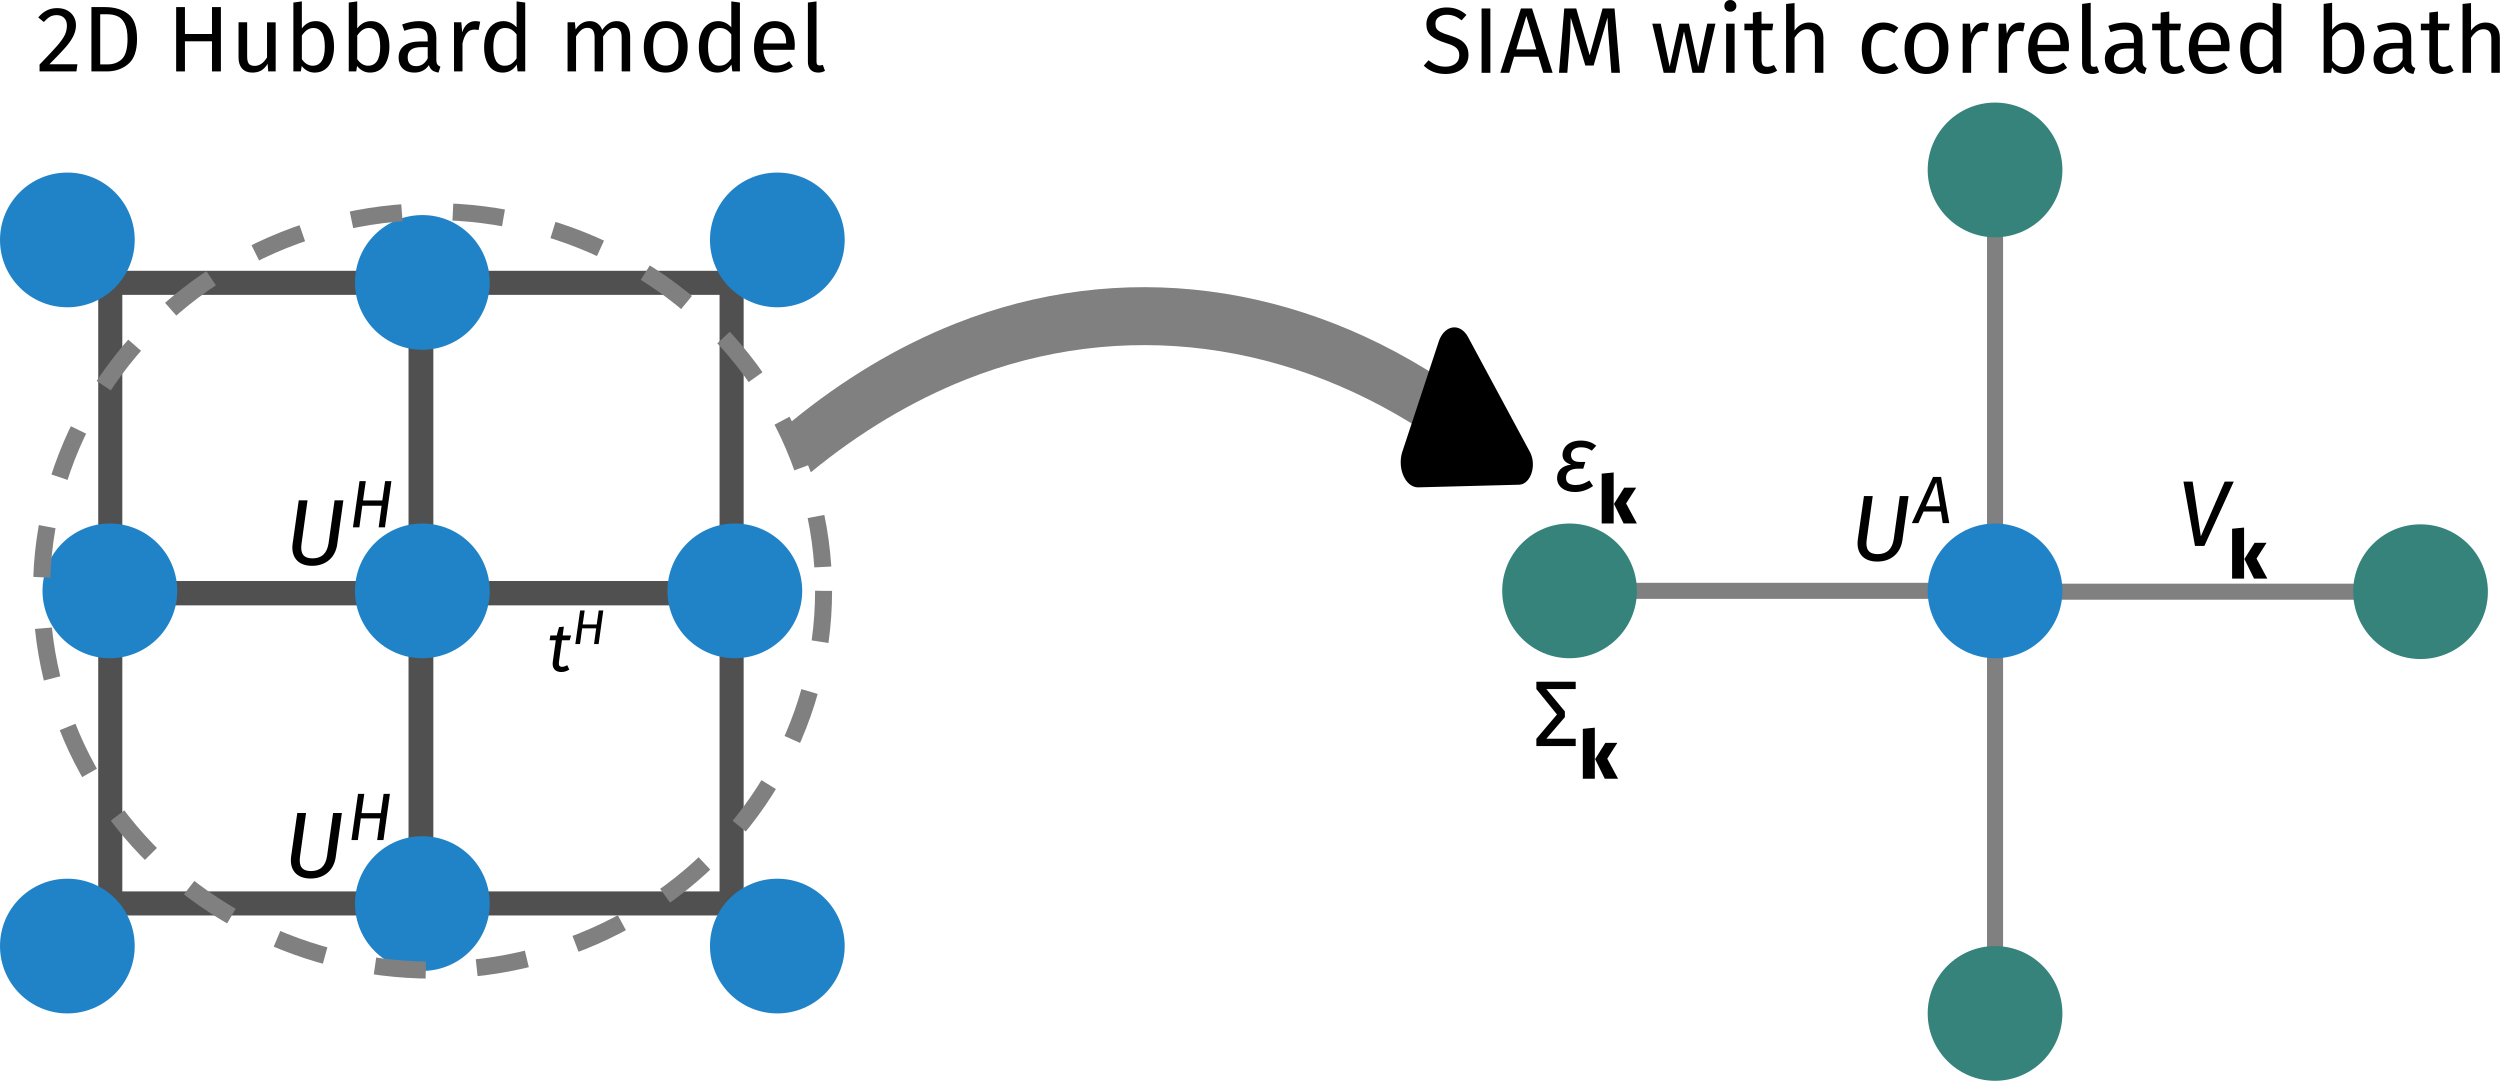 <?xml version="1.0" encoding="UTF-8" standalone="no"?>
<!-- Created with Inkscape (http://www.inkscape.org/) -->

<svg
   width="311.235mm"
   height="134.553mm"
   viewBox="0 0 311.235 134.553"
   version="1.1"
   id="svg1"
   inkscape:version="1.3.2 (091e20ef0f, 2023-11-25, custom)"
   sodipodi:docname="clusterBath.svg"
   xmlns:inkscape="http://www.inkscape.org/namespaces/inkscape"
   xmlns:sodipodi="http://sodipodi.sourceforge.net/DTD/sodipodi-0.dtd"
   xmlns="http://www.w3.org/2000/svg"
   xmlns:svg="http://www.w3.org/2000/svg"
   xmlns:ns3="http://www.iki.fi/pav/software/textext/">
  <sodipodi:namedview
     id="namedview1"
     pagecolor="#ffffff"
     bordercolor="#cccccc"
     borderopacity="1"
     inkscape:showpageshadow="0"
     inkscape:pageopacity="1"
     inkscape:pagecheckerboard="0"
     inkscape:deskcolor="#d1d1d1"
     inkscape:document-units="mm"
     showgrid="false"
     inkscape:zoom="0.68328423"
     inkscape:cx="694.44014"
     inkscape:cy="308.07092"
     inkscape:window-width="1920"
     inkscape:window-height="1019"
     inkscape:window-x="0"
     inkscape:window-y="0"
     inkscape:window-maximized="1"
     inkscape:current-layer="layer1" />
  <defs
     id="defs1">
    <inkscape:path-effect
       effect="spiro"
       id="path-effect7"
       is_visible="true"
       lpeversion="1" />
    <marker
       style="overflow:visible"
       id="marker6"
       refX="0"
       refY="0"
       orient="auto-start-reverse"
       inkscape:stockid="Rounded arrow"
       markerWidth="0.5"
       markerHeight="0.5"
       viewBox="0 0 1 1"
       inkscape:isstock="true"
       inkscape:collect="always"
       preserveAspectRatio="xMidYMid">
      <path
         transform="scale(0.7)"
         d="m -0.211,-4.106 6.422,3.211 a 1,1 90 0 1 0,1.789 L -0.211,4.106 A 1.236,1.236 31.717 0 1 -2,3 v -6 a 1.236,1.236 148.283 0 1 1.789,-1.106 z"
         style="fill:context-stroke;fill-rule:evenodd;stroke:none"
         id="path6" />
    </marker>
    <inkscape:path-effect
       effect="spiro"
       id="path-effect3"
       is_visible="true"
       lpeversion="1" />
    <g
       id="id-729ab43f-3bbe-4d82-b319-ef6e8133cc10-1">
      <g
         id="id-d222cc1b-710e-4d11-8d03-19a208036477-9">
        <path
           d="M 6.25,-6.875 H 5.312 l -0.641,4.578 c -0.156,1.062 -0.719,1.625 -1.719,1.625 C 2,-0.672 1.625,-1.172 1.781,-2.25 l 0.641,-4.625 h -0.938 l -0.656,4.641 C 0.641,-0.875 1.344,0.125 2.906,0.125 c 1.516,0 2.5,-0.938 2.688,-2.297 z m 0,0"
           id="id-1a23f348-d457-415b-a394-e0cf59def59f-4" />
      </g>
      <g
         id="id-6d1e0f34-310d-42c3-a62d-e746e94c1292-7">
        <path
           d="M 1.125,0 1.438,-2.312 H 3.5 L 3.188,0 h 0.672 l 0.688,-4.938 H 3.875 L 3.578,-2.875 h -2.062 L 1.812,-4.938 H 1.141 L 0.438,0 Z m 0,0"
           id="id-e5464b76-de15-4a2b-bc2b-2b6328e8e10d-8" />
      </g>
    </g>
    <inkscape:path-effect
       effect="spiro"
       id="path-effect7-7"
       is_visible="true"
       lpeversion="1" />
    <inkscape:path-effect
       effect="spiro"
       id="path-effect7-7-7"
       is_visible="true"
       lpeversion="1" />
    <inkscape:path-effect
       effect="spiro"
       id="path-effect7-7-74"
       is_visible="true"
       lpeversion="1" />
    <g
       id="id-729ab43f-3bbe-4d82-b319-ef6e8133cc10-4">
      <g
         id="id-d222cc1b-710e-4d11-8d03-19a208036477-3">
        <path
           d="M 6.25,-6.875 H 5.312 l -0.641,4.578 c -0.156,1.062 -0.719,1.625 -1.719,1.625 C 2,-0.672 1.625,-1.172 1.781,-2.25 l 0.641,-4.625 h -0.938 l -0.656,4.641 C 0.641,-0.875 1.344,0.125 2.906,0.125 c 1.516,0 2.5,-0.938 2.688,-2.297 z m 0,0"
           id="id-1a23f348-d457-415b-a394-e0cf59def59f-1" />
      </g>
      <g
         id="id-6d1e0f34-310d-42c3-a62d-e746e94c1292-4">
        <path
           d="M 1.125,0 1.438,-2.312 H 3.5 L 3.188,0 h 0.672 l 0.688,-4.938 H 3.875 L 3.578,-2.875 h -2.062 L 1.812,-4.938 H 1.141 L 0.438,0 Z m 0,0"
           id="id-e5464b76-de15-4a2b-bc2b-2b6328e8e10d-9" />
      </g>
    </g>
    <g
       id="id-1cbf720f-c245-4493-b996-bbb381f40ec9-0">
      <g
         id="id-016b9b9f-b479-4c25-a65a-43160568f1a3-4">
        <path
           d="m 2.312,0.125 c 0.734,0 1.391,-0.25 1.938,-0.641 L 3.859,-1.109 C 3.328,-0.781 2.922,-0.625 2.391,-0.625 c -0.703,0 -1.031,-0.281 -1.031,-0.75 0,-0.516 0.281,-1 1.328,-1 h 0.516 l 0.219,-0.719 h -0.625 c -0.578,0 -0.906,-0.25 -0.906,-0.75 0,-0.438 0.328,-0.812 1.062,-0.812 0.531,0 0.844,0.141 1.156,0.359 L 4.594,-4.828 C 4.203,-5.141 3.672,-5.375 2.953,-5.375 c -1.406,0 -1.969,0.812 -1.969,1.516 0,0.562 0.359,0.891 0.922,1.047 -1.125,0.156 -1.5,0.781 -1.5,1.453 C 0.406,-0.5 1.141,0.125 2.312,0.125 Z m 0,0"
           id="id-046199fd-9e9d-4f4b-94f3-968018941f4e-8" />
      </g>
      <g
         id="id-ddeba67a-7787-414f-9d30-5165c308c187-7">
        <path
           d="m 1.641,-5.453 -1.281,0.125 V 0 h 1.281 z m 2.406,1.625 H 2.766 L 1.672,-2.094 2.703,0 H 4.125 L 2.969,-2.141 Z m 0,0"
           id="id-5c73e6b5-6634-401f-a8d3-40685face4bd-1" />
      </g>
    </g>
  </defs>
  <g
     inkscape:label="Layer 1"
     inkscape:groupmode="layer"
     id="layer1"
     transform="translate(-2.929,-13.321)">
    <path
       style="fill:none;fill-opacity:1;stroke:#808080;stroke-width:2;stroke-linejoin:bevel;stroke-dasharray:none;stroke-dashoffset:0;stroke-opacity:1;paint-order:markers stroke fill"
       d="M 251.301,86.881 V 40.517"
       id="path7-5-3"
       inkscape:path-effect="#path-effect7-7-74"
       inkscape:original-d="m 251.3009,86.880752 c 0,-15.454529 0,-46.363591 0,-46.363591"
       transform="matrix(0,-1,-1,0,338.749,338.284)" />
    <circle
       style="fill:#35837b;fill-opacity:1;stroke:none;stroke-width:1.316;stroke-linejoin:bevel;stroke-dasharray:none;stroke-opacity:1;paint-order:markers stroke fill"
       id="path1-1-5-2-5-6-0"
       cx="-86.983"
       cy="-304.271"
       r="8.386"
       transform="matrix(0,-1,-1,0,0,0)" />
    <path
       style="fill:none;fill-opacity:1;stroke:#808080;stroke-width:2;stroke-linejoin:bevel;stroke-dasharray:none;stroke-dashoffset:0;stroke-opacity:1;paint-order:markers stroke fill"
       d="M 251.301,86.881 V 40.517"
       id="path7"
       inkscape:path-effect="#path-effect7"
       inkscape:original-d="m 251.3009,86.880752 c 0,-15.454529 0,-46.363591 0,-46.363591" />
    <rect
       style="fill:none;stroke:#505050;stroke-width:3;stroke-linejoin:bevel;stroke-dasharray:none;stroke-opacity:1;paint-order:markers stroke fill"
       id="rect1-5"
       width="38.632"
       height="38.632"
       x="55.378"
       y="48.531" />
    <rect
       style="fill:none;stroke:#505050;stroke-width:3;stroke-linejoin:bevel;stroke-dasharray:none;stroke-opacity:1;paint-order:markers stroke fill"
       id="rect1-6"
       width="38.632"
       height="38.632"
       x="16.657"
       y="87.163" />
    <rect
       style="fill:none;stroke:#505050;stroke-width:3;stroke-linejoin:bevel;stroke-dasharray:none;stroke-opacity:1;paint-order:markers stroke fill"
       id="rect1-5-0"
       width="38.632"
       height="38.632"
       x="55.378"
       y="87.163" />
    <rect
       style="fill:none;stroke:#505050;stroke-width:3;stroke-linejoin:bevel;stroke-dasharray:none;stroke-opacity:1;paint-order:markers stroke fill"
       id="rect1"
       width="38.632"
       height="38.632"
       x="16.657"
       y="48.531" />
    <circle
       style="fill:#2083c7;fill-opacity:1;stroke:none;stroke-width:1.316;stroke-linejoin:bevel;stroke-dasharray:none;stroke-opacity:1;paint-order:markers stroke fill"
       id="path1"
       cx="11.315"
       cy="43.19"
       r="8.386" />
    <circle
       style="fill:#2083c7;fill-opacity:1;stroke:none;stroke-width:1.316;stroke-linejoin:bevel;stroke-dasharray:none;stroke-opacity:1;paint-order:markers stroke fill"
       id="path1-1"
       cx="55.509"
       cy="48.481"
       r="8.386" />
    <circle
       style="fill:#2083c7;fill-opacity:1;stroke:none;stroke-width:1.316;stroke-linejoin:bevel;stroke-dasharray:none;stroke-opacity:1;paint-order:markers stroke fill"
       id="path1-2"
       cx="99.703"
       cy="43.19"
       r="8.386" />
    <circle
       style="fill:#2083c7;fill-opacity:1;stroke:none;stroke-width:1.316;stroke-linejoin:bevel;stroke-dasharray:none;stroke-opacity:1;paint-order:markers stroke fill"
       id="path1-7"
       cx="16.607"
       cy="86.881"
       r="8.386" />
    <circle
       style="fill:#2083c7;fill-opacity:1;stroke:none;stroke-width:1.316;stroke-linejoin:bevel;stroke-dasharray:none;stroke-opacity:1;paint-order:markers stroke fill"
       id="path1-1-5"
       cx="55.509"
       cy="86.881"
       r="8.386" />
    <circle
       style="fill:#35837b;fill-opacity:1;stroke:none;stroke-width:1.316;stroke-linejoin:bevel;stroke-dasharray:none;stroke-opacity:1;paint-order:markers stroke fill"
       id="path1-1-5-2-5"
       cx="251.301"
       cy="34.478"
       r="8.386" />
    <path
       style="fill:none;fill-opacity:1;stroke:#808080;stroke-width:2;stroke-linejoin:bevel;stroke-dasharray:none;stroke-dashoffset:0;stroke-opacity:1;paint-order:markers stroke fill"
       d="M 251.301,86.881 V 40.517"
       id="path7-5"
       inkscape:path-effect="#path-effect7-7"
       inkscape:original-d="m 251.3009,86.880752 c 0,-15.454529 0,-46.363591 0,-46.363591"
       transform="rotate(-90,251.017,87.164)" />
    <circle
       style="fill:#35837b;fill-opacity:1;stroke:none;stroke-width:1.316;stroke-linejoin:bevel;stroke-dasharray:none;stroke-opacity:1;paint-order:markers stroke fill"
       id="path1-1-5-2-5-6"
       cx="-86.881"
       cy="198.331"
       r="8.386"
       transform="rotate(-90)" />
    <path
       style="fill:none;fill-opacity:1;stroke:#808080;stroke-width:2;stroke-linejoin:bevel;stroke-dasharray:none;stroke-dashoffset:0;stroke-opacity:1;paint-order:markers stroke fill"
       d="M 251.301,86.881 V 40.517"
       id="path7-5-5"
       inkscape:path-effect="#path-effect7-7-7"
       inkscape:original-d="m 251.3009,86.880752 c 0,-15.454529 0,-46.363591 0,-46.363591"
       transform="rotate(180,251.301,86.983)" />
    <circle
       style="fill:#35837b;fill-opacity:1;stroke:none;stroke-width:1.316;stroke-linejoin:bevel;stroke-dasharray:none;stroke-opacity:1;paint-order:markers stroke fill"
       id="path1-1-5-2-5-6-2"
       cx="-251.301"
       cy="-139.487"
       r="8.386"
       transform="scale(-1)" />
    <circle
       style="fill:#2083c7;fill-opacity:1;stroke:none;stroke-width:1.316;stroke-linejoin:bevel;stroke-dasharray:none;stroke-opacity:1;paint-order:markers stroke fill"
       id="path1-2-9"
       cx="94.412"
       cy="86.881"
       r="8.386" />
    <circle
       style="fill:#2083c7;fill-opacity:1;stroke:none;stroke-width:1.316;stroke-linejoin:bevel;stroke-dasharray:none;stroke-opacity:1;paint-order:markers stroke fill"
       id="path1-9"
       cx="11.315"
       cy="131.101"
       r="8.386" />
    <circle
       style="fill:#2083c7;fill-opacity:1;stroke:none;stroke-width:1.316;stroke-linejoin:bevel;stroke-dasharray:none;stroke-opacity:1;paint-order:markers stroke fill"
       id="path1-1-7"
       cx="55.509"
       cy="125.809"
       r="8.386" />
    <circle
       style="fill:#2083c7;fill-opacity:1;stroke:none;stroke-width:1.316;stroke-linejoin:bevel;stroke-dasharray:none;stroke-opacity:1;paint-order:markers stroke fill"
       id="path1-2-3"
       cx="99.703"
       cy="131.101"
       r="8.386" />
    <ellipse
       style="fill:none;fill-opacity:1;stroke:#808080;stroke-width:2.116;stroke-linejoin:bevel;stroke-dasharray:6.347, 6.347;stroke-dashoffset:0;stroke-opacity:1;paint-order:markers stroke fill"
       id="path2"
       cx="56.78"
       cy="86.879"
       rx="48.68"
       ry="47.219" />
    <path
       style="fill:none;fill-opacity:1;stroke:#808080;stroke-width:6.662;stroke-linejoin:bevel;stroke-dasharray:none;stroke-dashoffset:0;stroke-opacity:1;marker-end:url(#marker6);paint-order:markers stroke fill"
       d="m 102.798,67.847 c 8.343,-4.739 17.277,-8.437 26.528,-10.979 C 155.92,49.559 185.115,52.157 210,64.046"
       id="path3"
       inkscape:path-effect="#path-effect3"
       inkscape:original-d="m 102.79806,67.847206 c 8.84279,-3.65978 17.68557,-7.319557 26.52835,-10.979335 C 138.1692,53.208094 183.1088,61.653337 210,64.04607"
       transform="matrix(0.749,0,0,1.083,25.643,-4.495)" />
    <g
       transform="matrix(1.165,0,0,1.165,39.324,73.223)"
       ns3:version="1.10.2"
       ns3:texconverter="xelatex"
       ns3:pdfconverter="inkscape"
       ns3:text="$U^H$"
       ns3:preamble="/home/kirito/.config/textext/beamer_preamble.tex"
       ns3:scale="2.4"
       ns3:alignment="middle center"
       ns3:stroke-to-path="0"
       id="g4046"
       ns3:jacobian_sqrt="0.846667">
      <defs
         id="id-2ee68fd9-872f-4640-bd5d-20ccae90dd23">
        <g
           id="id-729ab43f-3bbe-4d82-b319-ef6e8133cc10">
          <g
             id="id-d222cc1b-710e-4d11-8d03-19a208036477">
            <path
               d="M 6.25,-6.875 H 5.312 l -0.641,4.578 c -0.156,1.062 -0.719,1.625 -1.719,1.625 C 2,-0.672 1.625,-1.172 1.781,-2.25 l 0.641,-4.625 h -0.938 l -0.656,4.641 C 0.641,-0.875 1.344,0.125 2.906,0.125 c 1.516,0 2.5,-0.938 2.688,-2.297 z m 0,0"
               id="id-1a23f348-d457-415b-a394-e0cf59def59f" />
          </g>
          <g
             id="id-6d1e0f34-310d-42c3-a62d-e746e94c1292">
            <path
               d="M 1.125,0 1.438,-2.312 H 3.5 L 3.188,0 h 0.672 l 0.688,-4.938 H 3.875 L 3.578,-2.875 h -2.062 L 1.812,-4.938 H 1.141 L 0.438,0 Z m 0,0"
               id="id-e5464b76-de15-4a2b-bc2b-2b6328e8e10d" />
          </g>
        </g>
      </defs>
      <g
         fill="#000000"
         fill-opacity="1"
         id="id-b3c55ed5-5f0f-4cc0-be14-4ac5ca2413e5"
         transform="translate(-149.51,-125.842)">
        <g
           transform="translate(148.712,134.765)"
           id="g8853">
          <path
             d="M 6.25,-6.875 H 5.312 l -0.641,4.578 c -0.156,1.062 -0.719,1.625 -1.719,1.625 C 2,-0.672 1.625,-1.172 1.781,-2.25 l 0.641,-4.625 h -0.938 l -0.656,4.641 C 0.641,-0.875 1.344,0.125 2.906,0.125 c 1.516,0 2.5,-0.938 2.688,-2.297 z m 0,0"
             id="id-9d5b337e-31e4-4e83-9f05-b9f33639c5b9" />
        </g>
      </g>
      <g
         fill="#000000"
         fill-opacity="1"
         id="id-b38102f0-23bc-4d56-ad11-786729e9293c"
         transform="translate(-149.51,-125.842)">
        <g
           transform="translate(155.547,130.779)"
           id="g8348">
          <path
             d="M 1.125,0 1.438,-2.312 H 3.5 L 3.188,0 h 0.672 l 0.688,-4.938 H 3.875 L 3.578,-2.875 h -2.062 L 1.812,-4.938 H 1.141 L 0.438,0 Z m 0,0"
             id="id-2730d625-272a-4b33-9361-4fe99148311e" />
        </g>
      </g>
    </g>
    <g
       transform="matrix(1.165,0,0,1.165,39.138,112.152)"
       ns3:version="1.10.2"
       ns3:texconverter="xelatex"
       ns3:pdfconverter="inkscape"
       ns3:text="$U^H$"
       ns3:preamble="/home/kirito/.config/textext/beamer_preamble.tex"
       ns3:scale="2.4"
       ns3:alignment="middle center"
       ns3:stroke-to-path="0"
       id="g4046-9"
       ns3:jacobian_sqrt="0.846667">
      <defs
         id="id-2ee68fd9-872f-4640-bd5d-20ccae90dd23-3">
        <g
           id="g6">
          <g
             id="g4">
            <path
               d="M 6.25,-6.875 H 5.312 l -0.641,4.578 c -0.156,1.062 -0.719,1.625 -1.719,1.625 C 2,-0.672 1.625,-1.172 1.781,-2.25 l 0.641,-4.625 h -0.938 l -0.656,4.641 C 0.641,-0.875 1.344,0.125 2.906,0.125 c 1.516,0 2.5,-0.938 2.688,-2.297 z m 0,0"
               id="path4" />
          </g>
          <g
             id="g5">
            <path
               d="M 1.125,0 1.438,-2.312 H 3.5 L 3.188,0 h 0.672 l 0.688,-4.938 H 3.875 L 3.578,-2.875 h -2.062 L 1.812,-4.938 H 1.141 L 0.438,0 Z m 0,0"
               id="path5" />
          </g>
        </g>
      </defs>
      <g
         fill="#000000"
         fill-opacity="1"
         id="id-b3c55ed5-5f0f-4cc0-be14-4ac5ca2413e5-4"
         transform="translate(-149.51,-125.842)">
        <g
           transform="translate(148.712,134.765)"
           id="g8853-5">
          <path
             d="M 6.25,-6.875 H 5.312 l -0.641,4.578 c -0.156,1.062 -0.719,1.625 -1.719,1.625 C 2,-0.672 1.625,-1.172 1.781,-2.25 l 0.641,-4.625 h -0.938 l -0.656,4.641 C 0.641,-0.875 1.344,0.125 2.906,0.125 c 1.516,0 2.5,-0.938 2.688,-2.297 z m 0,0"
             id="id-9d5b337e-31e4-4e83-9f05-b9f33639c5b9-0" />
        </g>
      </g>
      <g
         fill="#000000"
         fill-opacity="1"
         id="id-b38102f0-23bc-4d56-ad11-786729e9293c-3"
         transform="translate(-149.51,-125.842)">
        <g
           transform="translate(155.547,130.779)"
           id="g8348-6">
          <path
             d="M 1.125,0 1.438,-2.312 H 3.5 L 3.188,0 h 0.672 l 0.688,-4.938 H 3.875 L 3.578,-2.875 h -2.062 L 1.812,-4.938 H 1.141 L 0.438,0 Z m 0,0"
             id="id-2730d625-272a-4b33-9361-4fe99148311e-1" />
        </g>
      </g>
    </g>
    <g
       transform="matrix(0.847,0,0,0.847,71.353,89.32)"
       ns3:version="1.10.2"
       ns3:texconverter="xelatex"
       ns3:pdfconverter="inkscape"
       ns3:text="$t^H$"
       ns3:preamble="/home/kirito/.config/textext/beamer_preamble.tex"
       ns3:scale="2.4"
       ns3:alignment="middle center"
       ns3:stroke-to-path="0"
       id="g7645"
       ns3:jacobian_sqrt="0.846667">
      <defs
         id="id-fcd7d0d7-5253-494c-b2ce-8b2cfa39bd45">
        <g
           id="id-a9498f18-d4a0-4765-99ca-ca354ef7aa5b">
          <g
             id="id-da21d042-b8e5-4c8e-931c-4fc15ca24375">
            <path
               d="M 2.156,-4.547 H 3.297 L 3.5,-5.25 H 2.266 L 2.438,-6.547 1.719,-6.469 1.391,-5.25 h -0.938 L 0.344,-4.547 H 1.25 L 0.812,-1.406 c -0.141,0.984 0.344,1.531 1.25,1.531 0.406,0 0.781,-0.109 1.172,-0.359 L 2.938,-0.875 c -0.281,0.141 -0.5,0.234 -0.766,0.234 -0.391,0 -0.531,-0.219 -0.453,-0.75 z m 0,0"
               id="id-d7aca789-e6b6-44a9-8250-c2ee3f663439" />
          </g>
          <g
             id="id-3a7a164c-510e-4549-99c3-3986fd462344">
            <path
               d="M 1.125,0 1.438,-2.312 H 3.5 L 3.188,0 h 0.672 l 0.688,-4.938 H 3.875 L 3.578,-2.875 h -2.062 L 1.812,-4.938 H 1.141 L 0.438,0 Z m 0,0"
               id="id-87d71fb8-95fc-4703-8656-37d0982fa87c" />
          </g>
        </g>
      </defs>
      <g
         fill="#000000"
         fill-opacity="1"
         id="id-0801d39d-bf5e-4695-b32b-74132c04ddd5"
         transform="translate(-149.056,-125.842)">
        <g
           transform="translate(148.712,134.765)"
           id="g7739">
          <path
             d="M 2.156,-4.547 H 3.297 L 3.5,-5.25 H 2.266 L 2.438,-6.547 1.719,-6.469 1.391,-5.25 h -0.938 L 0.344,-4.547 H 1.25 L 0.812,-1.406 c -0.141,0.984 0.344,1.531 1.25,1.531 0.406,0 0.781,-0.109 1.172,-0.359 L 2.938,-0.875 c -0.281,0.141 -0.5,0.234 -0.766,0.234 -0.391,0 -0.531,-0.219 -0.453,-0.75 z m 0,0"
             id="id-774bf7a2-6996-4d57-bd25-c7a91cceb5ca" />
        </g>
      </g>
      <g
         fill="#000000"
         fill-opacity="1"
         id="id-c048d94f-0f1e-4277-98a5-b3514605d194"
         transform="translate(-149.056,-125.842)">
        <g
           transform="translate(152.399,130.779)"
           id="g5385">
          <path
             d="M 1.125,0 1.438,-2.312 H 3.5 L 3.188,0 h 0.672 l 0.688,-4.938 H 3.875 L 3.578,-2.875 h -2.062 L 1.812,-4.938 H 1.141 L 0.438,0 Z m 0,0"
             id="id-95b302e8-6d1f-457f-8da2-48fad801cb6a" />
        </g>
      </g>
    </g>
    <circle
       style="fill:#2083c7;fill-opacity:1;stroke:none;stroke-width:1.316;stroke-linejoin:bevel;stroke-dasharray:none;stroke-opacity:1;paint-order:markers stroke fill"
       id="path1-1-5-2"
       cx="251.301"
       cy="86.881"
       r="8.386" />
    <g
       transform="matrix(1.165,0,0,1.165,234.182,72.694)"
       ns3:version="1.10.2"
       ns3:texconverter="xelatex"
       ns3:pdfconverter="inkscape"
       ns3:text="$U^A$"
       ns3:preamble="/home/kirito/.config/textext/beamer_preamble.tex"
       ns3:scale="3.302830605184801"
       ns3:alignment="middle center"
       ns3:stroke-to-path="0"
       id="g4046-8"
       ns3:jacobian_sqrt="1.16517">
      <defs
         id="id-184237a0-f289-494e-b5a5-b3b27ad1cafc">
        <g
           id="id-af47c581-1307-46a2-b32c-4bdf2b9bf3a8">
          <g
             id="id-e1718a45-64be-40ca-a89c-c488b87a431e">
            <path
               d="M 6.25,-6.875 H 5.312 l -0.641,4.578 c -0.156,1.062 -0.719,1.625 -1.719,1.625 C 2,-0.672 1.625,-1.172 1.781,-2.25 l 0.641,-4.625 h -0.938 l -0.656,4.641 C 0.641,-0.875 1.344,0.125 2.906,0.125 c 1.516,0 2.5,-0.938 2.688,-2.297 z m 0,0"
               id="id-fbba44d8-f6f8-4b40-953d-ed82050fb0fd" />
          </g>
          <g
             id="id-94a88a2b-acad-48a9-890b-76b909df1465">
            <path
               d="M 1.25,-1.797 2.375,-4.375 2.781,-1.797 Z M 3.062,0 h 0.703 l -0.875,-4.938 H 2.031 L -0.234,0 H 0.469 L 1.016,-1.234 H 2.875 Z m 0,0"
               id="id-bcb65f43-1701-4c50-a93c-9a5674607aa1" />
          </g>
        </g>
      </defs>
      <g
         fill="#000000"
         fill-opacity="1"
         id="id-2cfd712f-27be-45a4-ab1d-0dab94587267"
         transform="translate(-149.51,-125.842)">
        <g
           transform="translate(148.712,134.765)"
           id="g1525">
          <path
             d="M 6.25,-6.875 H 5.312 l -0.641,4.578 c -0.156,1.062 -0.719,1.625 -1.719,1.625 C 2,-0.672 1.625,-1.172 1.781,-2.25 l 0.641,-4.625 h -0.938 l -0.656,4.641 C 0.641,-0.875 1.344,0.125 2.906,0.125 c 1.516,0 2.5,-0.938 2.688,-2.297 z m 0,0"
             id="id-a4cf6cb0-2ace-422a-bf7a-8e3939f46219" />
        </g>
      </g>
      <g
         fill="#000000"
         fill-opacity="1"
         id="id-bf261554-d9f6-43cb-93b7-f4a547068123"
         transform="translate(-149.51,-125.842)">
        <g
           transform="translate(155.547,130.779)"
           id="g9891">
          <path
             d="M 1.25,-1.797 2.375,-4.375 2.781,-1.797 Z M 3.062,0 h 0.703 l -0.875,-4.938 H 2.031 L -0.234,0 H 0.469 L 1.016,-1.234 H 2.875 Z m 0,0"
             id="id-3ffc9025-24bb-408d-b723-9dbecf08a743" />
        </g>
      </g>
    </g>
    <g
       transform="matrix(1.165,0,0,1.165,274.755,73.28)"
       ns3:version="1.10.2"
       ns3:texconverter="xelatex"
       ns3:pdfconverter="inkscape"
       ns3:text="$V_{\\bf k}$"
       ns3:preamble="/home/kirito/.config/textext/beamer_preamble.tex"
       ns3:scale="3.302830605184801"
       ns3:alignment="middle center"
       ns3:stroke-to-path="0"
       id="g6091"
       ns3:jacobian_sqrt="1.16517">
      <defs
         id="id-1dd3a3b7-5246-4b94-95c2-e88d3bf5dd6b">
        <g
           id="id-18e2f092-8484-4eaf-8643-ca0a37833e2a">
          <g
             id="id-39f9bc5c-8d6e-4b99-bea7-e1a9608504ee">
            <path
               d="M 6.016,-6.875 H 5.047 L 2.5,-1.031 1.625,-6.875 H 0.641 L 1.875,0 h 1 z m 0,0"
               id="id-2a099a7a-62c2-4bc2-832e-9f60c96ea138" />
          </g>
          <g
             id="id-86d3d317-bfbd-4a0e-9b23-3879ffbd279e">
            <path
               d="m 1.641,-5.453 -1.281,0.125 V 0 h 1.281 z m 2.406,1.625 H 2.766 L 1.672,-2.094 2.703,0 H 4.125 L 2.969,-2.141 Z m 0,0"
               id="id-7c3f2d04-347b-4612-8802-2ada57048b8e" />
          </g>
        </g>
      </defs>
      <g
         fill="#000000"
         fill-opacity="1"
         id="id-1db8ba53-cf86-4cf0-9f08-2c2bebfe7279"
         transform="translate(-149.353,-127.89)">
        <g
           transform="translate(148.712,134.765)"
           id="g4317">
          <path
             d="M 6.016,-6.875 H 5.047 L 2.5,-1.031 1.625,-6.875 H 0.641 L 1.875,0 h 1 z m 0,0"
             id="id-5d71f28b-462e-40f8-9ec5-b69e2f36010d" />
        </g>
      </g>
      <g
         fill="#000000"
         fill-opacity="1"
         id="id-3040f979-234f-4609-b596-528e609c2ce5"
         transform="translate(-149.353,-127.89)">
        <g
           transform="translate(154.192,138.252)"
           id="g4764">
          <path
             d="m 1.641,-5.453 -1.281,0.125 V 0 h 1.281 z m 2.406,1.625 H 2.766 L 1.672,-2.094 2.703,0 H 4.125 L 2.969,-2.141 Z m 0,0"
             id="id-2b002ffa-d638-465e-9b72-59d58440019c" />
        </g>
      </g>
    </g>
    <g
       transform="matrix(1.165,0,0,1.165,196.777,68.169)"
       ns3:version="1.10.2"
       ns3:texconverter="xelatex"
       ns3:pdfconverter="inkscape"
       ns3:text="$\\varepsilon_{\\bf k}$"
       ns3:preamble="/home/kirito/.config/textext/beamer_preamble.tex"
       ns3:scale="3.302830605184801"
       ns3:alignment="middle center"
       ns3:stroke-to-path="0"
       id="g256"
       ns3:jacobian_sqrt="1.16517">
      <defs
         id="id-00912eaf-188e-44ad-b9a4-fa49f96fb498">
        <g
           id="id-1cbf720f-c245-4493-b996-bbb381f40ec9">
          <g
             id="id-016b9b9f-b479-4c25-a65a-43160568f1a3">
            <path
               d="m 2.312,0.125 c 0.734,0 1.391,-0.25 1.938,-0.641 L 3.859,-1.109 C 3.328,-0.781 2.922,-0.625 2.391,-0.625 c -0.703,0 -1.031,-0.281 -1.031,-0.75 0,-0.516 0.281,-1 1.328,-1 h 0.516 l 0.219,-0.719 h -0.625 c -0.578,0 -0.906,-0.25 -0.906,-0.75 0,-0.438 0.328,-0.812 1.062,-0.812 0.531,0 0.844,0.141 1.156,0.359 L 4.594,-4.828 C 4.203,-5.141 3.672,-5.375 2.953,-5.375 c -1.406,0 -1.969,0.812 -1.969,1.516 0,0.562 0.359,0.891 0.922,1.047 -1.125,0.156 -1.5,0.781 -1.5,1.453 C 0.406,-0.5 1.141,0.125 2.312,0.125 Z m 0,0"
               id="id-046199fd-9e9d-4f4b-94f3-968018941f4e" />
          </g>
          <g
             id="id-ddeba67a-7787-414f-9d30-5165c308c187">
            <path
               d="m 1.641,-5.453 -1.281,0.125 V 0 h 1.281 z m 2.406,1.625 H 2.766 L 1.672,-2.094 2.703,0 H 4.125 L 2.969,-2.141 Z m 0,0"
               id="id-5c73e6b5-6634-401f-a8d3-40685face4bd" />
          </g>
        </g>
      </defs>
      <g
         fill="#000000"
         fill-opacity="1"
         id="id-e5b51278-93b1-4546-9b74-9025611d3684"
         transform="translate(-149.118,-129.39)">
        <g
           transform="translate(148.712,134.765)"
           id="g2720">
          <path
             d="m 2.312,0.125 c 0.734,0 1.391,-0.25 1.938,-0.641 L 3.859,-1.109 C 3.328,-0.781 2.922,-0.625 2.391,-0.625 c -0.703,0 -1.031,-0.281 -1.031,-0.75 0,-0.516 0.281,-1 1.328,-1 h 0.516 l 0.219,-0.719 h -0.625 c -0.578,0 -0.906,-0.25 -0.906,-0.75 0,-0.438 0.328,-0.812 1.062,-0.812 0.531,0 0.844,0.141 1.156,0.359 L 4.594,-4.828 C 4.203,-5.141 3.672,-5.375 2.953,-5.375 c -1.406,0 -1.969,0.812 -1.969,1.516 0,0.562 0.359,0.891 0.922,1.047 -1.125,0.156 -1.5,0.781 -1.5,1.453 C 0.406,-0.5 1.141,0.125 2.312,0.125 Z m 0,0"
             id="id-7ab9637d-60b9-4641-9dbf-73cb23ec928e" />
        </g>
      </g>
      <g
         fill="#000000"
         fill-opacity="1"
         id="id-f50f0fc6-f22c-42f6-9d4d-36f6b892f4a0"
         transform="translate(-149.118,-129.39)">
        <g
           transform="translate(153.524,138.252)"
           id="g8176">
          <path
             d="m 1.641,-5.453 -1.281,0.125 V 0 h 1.281 z m 2.406,1.625 H 2.766 L 1.672,-2.094 2.703,0 H 4.125 L 2.969,-2.141 Z m 0,0"
             id="id-12cb3580-615d-4d97-85ef-6a546ed3248b" />
        </g>
      </g>
    </g>
    <g
       transform="matrix(1.165,0,0,1.165,194.197,98.193)"
       ns3:version="1.10.2"
       ns3:texconverter="xelatex"
       ns3:pdfconverter="inkscape"
       ns3:text="$\\Sigma_{\\bf k}$"
       ns3:preamble="/home/kirito/.config/textext/beamer_preamble.tex"
       ns3:scale="3.302830605184801"
       ns3:alignment="middle center"
       ns3:stroke-to-path="0"
       id="g256-9"
       ns3:jacobian_sqrt="1.16517">
      <defs
         id="id-8bbf3511-1774-417e-ab6a-45869b82cf24">
        <g
           id="id-95a4e9ef-3ae8-4d02-afa3-e9c66961cce1">
          <g
             id="id-c01b8897-db19-46b8-a201-44bed0dfa074">
            <path
               d="M 4.609,-6.875 H 0.406 v 0.781 L 2.609,-3.375 0.406,-0.781 V 0 H 4.609 V -0.781 H 1.469 l 1.984,-2.312 V -3.703 L 1.469,-6.094 h 3.141 z m 0,0"
               id="id-cc344eb4-9964-4db7-90bb-ac843312a05b" />
          </g>
          <g
             id="id-8c719187-a1de-4fc0-95ed-9b504ed1793e">
            <path
               d="m 1.641,-5.453 -1.281,0.125 V 0 h 1.281 z m 2.406,1.625 H 2.766 L 1.672,-2.094 2.703,0 H 4.125 L 2.969,-2.141 Z m 0,0"
               id="id-d3fc8817-0152-4289-87d4-9d71ec3ce376" />
          </g>
        </g>
      </defs>
      <g
         fill="#000000"
         fill-opacity="1"
         id="id-5bf4a580-1cf7-4415-9759-0e6a9e8bb644"
         transform="translate(-149.118,-127.89)">
        <g
           transform="translate(148.712,134.765)"
           id="g6333">
          <path
             d="M 4.609,-6.875 H 0.406 v 0.781 L 2.609,-3.375 0.406,-0.781 V 0 H 4.609 V -0.781 H 1.469 l 1.984,-2.312 V -3.703 L 1.469,-6.094 h 3.141 z m 0,0"
             id="id-c2894cae-d653-40e5-baa8-b22e9e3972fc" />
        </g>
      </g>
      <g
         fill="#000000"
         fill-opacity="1"
         id="id-fe748be2-40a4-4d8f-9a51-e6d35f10a595"
         transform="translate(-149.118,-127.89)">
        <g
           transform="translate(153.724,138.252)"
           id="g4456">
          <path
             d="m 1.641,-5.453 -1.281,0.125 V 0 h 1.281 z m 2.406,1.625 H 2.766 L 1.672,-2.094 2.703,0 H 4.125 L 2.969,-2.141 Z m 0,0"
             id="id-b28e4048-ae97-4bb3-b7c1-0baabcc6d09b" />
        </g>
      </g>
    </g>
    <g
       transform="matrix(1.165,0,0,1.165,7.691,13.494)"
       ns3:version="1.10.2"
       ns3:texconverter="xelatex"
       ns3:pdfconverter="inkscape"
       ns3:text="2D Hubbard model"
       ns3:preamble="/home/kirito/.config/textext/beamer_preamble.tex"
       ns3:scale="3.302830605184801"
       ns3:alignment="middle center"
       ns3:stroke-to-path="0"
       ns3:inkscapeversion="1.3.2"
       id="g3578"
       ns3:jacobian_sqrt="1.16517">
      <defs
         id="id-b4959fc6-84bc-4b50-803f-780e3d14a5ae">
        <g
           id="id-26a074da-d9a4-421b-8ecb-358bb26b4163">
          <g
             id="id-e86c1230-3cca-43c8-82e2-cac8a7158d0f">
            <path
               d="m 2.266,-6.766 c 0.406,0 0.758,0.078 1.062,0.234 0.301,0.156 0.535,0.375 0.703,0.656 0.164,0.273 0.25,0.586 0.25,0.938 C 4.281,-4.539 4.188,-4.156 4,-3.781 3.82,-3.406 3.539,-3 3.156,-2.562 2.781,-2.133 2.207,-1.535 1.438,-0.766 h 3 L 4.328,0 h -3.938 V -0.734 C 1.273,-1.648 1.906,-2.32 2.281,-2.75 2.656,-3.188 2.922,-3.562 3.078,-3.875 3.234,-4.195 3.312,-4.539 3.312,-4.906 3.312,-5.25 3.211,-5.52 3.016,-5.719 2.816,-5.914 2.551,-6.016 2.219,-6.016 c -0.273,0 -0.512,0.059 -0.719,0.172 -0.199,0.117 -0.418,0.305 -0.656,0.562 L 0.25,-5.766 c 0.27,-0.332 0.57,-0.582 0.906,-0.75 0.332,-0.164 0.703,-0.25 1.109,-0.25 z m 0,0"
               id="id-db6660e3-aff0-438e-abc4-aef70b4c9347" />
          </g>
          <g
             id="id-3105cb41-2612-4b5a-9e5d-319851211bf4">
            <path
               d="m 2.438,-6.875 c 1.031,0 1.859,0.246 2.484,0.734 0.633,0.48 0.953,1.371 0.953,2.672 0,1.273 -0.32,2.168 -0.953,2.688 C 4.297,-0.258 3.535,0 2.641,0 H 1 v -6.875 z m -0.5,0.766 V -0.75 h 0.781 c 0.633,0 1.148,-0.191 1.547,-0.578 0.395,-0.395 0.594,-1.109 0.594,-2.141 0,-0.727 -0.105,-1.285 -0.312,-1.672 -0.199,-0.383 -0.461,-0.641 -0.781,-0.766 -0.312,-0.133 -0.688,-0.203 -1.125,-0.203 z m 0,0"
               id="id-b15bb7e6-d024-4707-977f-392b74868165" />
          </g>
          <g
             id="id-9a40480f-d945-4c31-ba85-ab03daf3f6bd">
            <path
               d="M 4.828,0 V -3.219 H 1.938 V 0 H 1 V -6.875 H 1.938 V -4 H 4.828 V -6.875 H 5.781 V 0 Z m 0,0"
               id="id-ae237ea8-a3d1-4b24-a659-b038112b00f1" />
          </g>
          <g
             id="id-bc3904ac-d295-4fe4-96b0-36ad26761edb">
            <path
               d="M 4.859,0 H 4.062 L 4,-0.812 C 3.801,-0.488 3.57,-0.25 3.312,-0.094 3.051,0.051 2.734,0.125 2.359,0.125 1.898,0.125 1.539,-0.016 1.281,-0.297 1.02,-0.578 0.891,-0.973 0.891,-1.484 V -5.25 H 1.812 v 3.672 c 0,0.355 0.062,0.609 0.188,0.766 0.125,0.148 0.332,0.219 0.625,0.219 0.508,0 0.945,-0.301 1.312,-0.906 v -3.75 h 0.922 z m 0,0"
               id="id-54b10b40-2ecc-4e5e-84a3-d90578b59c28" />
          </g>
          <g
             id="id-89206392-ebe7-4e8c-be3a-97ae3a451460">
            <path
               d="m 3.344,-5.375 c 0.602,0 1.078,0.246 1.422,0.734 0.352,0.48 0.531,1.152 0.531,2.016 0,0.543 -0.086,1.023 -0.25,1.438 C 4.891,-0.77 4.656,-0.445 4.344,-0.219 4.031,0.008 3.66,0.125 3.234,0.125 2.68,0.125 2.219,-0.109 1.844,-0.578 L 1.75,0 H 0.953 v -7.359 l 0.906,-0.125 V -4.594 C 2.242,-5.113 2.738,-5.375 3.344,-5.375 Z m -0.328,4.766 c 0.406,0 0.723,-0.16 0.953,-0.484 C 4.195,-1.426 4.312,-1.938 4.312,-2.625 c 0,-0.719 -0.109,-1.234 -0.328,-1.547 -0.211,-0.312 -0.508,-0.469 -0.891,-0.469 -0.469,0 -0.883,0.273 -1.234,0.812 V -1.312 c 0.145,0.219 0.316,0.391 0.516,0.516 0.207,0.125 0.422,0.188 0.641,0.188 z m 0,0"
               id="id-6ecc0ec7-bbbc-41ee-a7fd-47f011d21b41" />
          </g>
          <g
             id="id-3542ba03-c109-4c46-9321-f9691d255cd9">
            <path
               d="m 4.484,-1.219 c 0,0.211 0.035,0.367 0.109,0.469 0.07,0.105 0.18,0.184 0.328,0.234 L 4.719,0.125 C 4.445,0.082 4.227,0.004 4.062,-0.109 c -0.168,-0.125 -0.293,-0.312 -0.375,-0.562 C 3.332,-0.141 2.812,0.125 2.125,0.125 c -0.523,0 -0.934,-0.145 -1.234,-0.438 -0.293,-0.289 -0.438,-0.676 -0.438,-1.156 0,-0.551 0.195,-0.977 0.594,-1.281 0.406,-0.301 0.977,-0.453 1.719,-0.453 H 3.562 V -3.594 c 0,-0.363 -0.09,-0.625 -0.266,-0.781 -0.18,-0.164 -0.453,-0.25 -0.828,-0.25 -0.387,0 -0.855,0.094 -1.406,0.281 L 0.828,-5.016 c 0.645,-0.238 1.25,-0.359 1.812,-0.359 0.613,0 1.07,0.152 1.375,0.453 0.312,0.305 0.469,0.734 0.469,1.297 z m -2.156,0.656 c 0.531,0 0.941,-0.273 1.234,-0.828 V -2.594 H 2.875 c -0.969,0 -1.453,0.359 -1.453,1.078 0,0.312 0.078,0.555 0.234,0.719 0.156,0.156 0.379,0.234 0.672,0.234 z m 0,0"
               id="id-419af4f1-852e-4729-a0e1-79e2ebfd5ca4" />
          </g>
          <g
             id="id-fad34bdf-976b-497e-9e20-f099e2500849">
            <path
               d="m 3.234,-5.375 c 0.188,0 0.359,0.023 0.516,0.062 L 3.578,-4.422 C 3.422,-4.453 3.27,-4.469 3.125,-4.469 c -0.336,0 -0.602,0.121 -0.797,0.359 C 2.129,-3.879 1.973,-3.508 1.859,-3 v 3 h -0.906 v -5.25 h 0.781 l 0.094,1.062 C 1.961,-4.582 2.148,-4.879 2.391,-5.078 2.629,-5.273 2.91,-5.375 3.234,-5.375 Z m 0,0"
               id="id-245fc7a5-0eb9-4218-a603-b4f1c84485da" />
          </g>
          <g
             id="id-44270468-5192-448a-9587-2820bee790d3">
            <path
               d="M 5.016,-7.359 V 0 h -0.812 L 4.109,-0.734 C 3.941,-0.461 3.727,-0.25 3.469,-0.094 3.207,0.051 2.922,0.125 2.609,0.125 c -0.625,0 -1.117,-0.242 -1.469,-0.734 -0.344,-0.5 -0.516,-1.164 -0.516,-2 0,-0.531 0.078,-1.004 0.234,-1.422 0.164,-0.426 0.406,-0.754 0.719,-0.984 C 1.891,-5.254 2.258,-5.375 2.688,-5.375 c 0.531,0 1,0.219 1.406,0.656 v -2.766 z m -2.219,6.75 c 0.281,0 0.52,-0.062 0.719,-0.188 0.195,-0.133 0.391,-0.332 0.578,-0.594 v -2.562 C 3.926,-4.18 3.742,-4.352 3.547,-4.469 3.348,-4.582 3.125,-4.641 2.875,-4.641 c -0.406,0 -0.719,0.172 -0.938,0.516 -0.219,0.336 -0.328,0.836 -0.328,1.5 0,0.68 0.098,1.184 0.297,1.516 0.207,0.336 0.504,0.5 0.891,0.5 z m 0,0"
               id="id-98fffae8-4cc1-4526-874d-8d097bcef03e" />
          </g>
          <g
             id="id-40d36f41-c36b-444d-9832-840f3f9c8b11">
            <path
               d="m 6.219,-5.375 c 0.438,0 0.781,0.148 1.031,0.438 0.258,0.293 0.391,0.684 0.391,1.172 V 0 h -0.906 v -3.641 c 0,-0.676 -0.25,-1.016 -0.75,-1.016 -0.25,0 -0.469,0.078 -0.656,0.234 -0.18,0.148 -0.371,0.375 -0.578,0.688 V 0 H 3.844 v -3.641 c 0,-0.676 -0.25,-1.016 -0.75,-1.016 -0.262,0 -0.484,0.078 -0.672,0.234 -0.18,0.148 -0.367,0.375 -0.562,0.688 V 0 h -0.906 v -5.25 h 0.781 L 1.812,-4.484 C 2.207,-5.078 2.711,-5.375 3.328,-5.375 c 0.32,0 0.598,0.086 0.828,0.25 0.227,0.168 0.395,0.402 0.5,0.703 0.207,-0.312 0.438,-0.547 0.688,-0.703 0.25,-0.164 0.539,-0.25 0.875,-0.25 z m 0,0"
               id="id-18076711-36f2-4db1-909c-ee38b08c4068" />
          </g>
          <g
             id="id-c854a42d-fada-404b-b2a2-a18298256c54">
            <path
               d="m 2.922,-5.375 c 0.738,0 1.312,0.25 1.719,0.75 0.406,0.492 0.609,1.156 0.609,2 0,0.543 -0.094,1.023 -0.281,1.438 -0.188,0.418 -0.461,0.742 -0.812,0.969 C 3.812,0.008 3.395,0.125 2.906,0.125 2.164,0.125 1.586,-0.117 1.172,-0.609 0.766,-1.109 0.562,-1.781 0.562,-2.625 c 0,-0.539 0.094,-1.02 0.281,-1.438 0.188,-0.414 0.457,-0.738 0.812,-0.969 C 2.008,-5.258 2.43,-5.375 2.922,-5.375 Z m 0,0.734 c -0.906,0 -1.359,0.672 -1.359,2.016 0,1.336 0.445,2 1.344,2 0.906,0 1.359,-0.664 1.359,-2 0,-1.344 -0.449,-2.016 -1.344,-2.016 z m 0,0"
               id="id-b2d69afb-a046-4558-8801-fc8cbafeb84d" />
          </g>
          <g
             id="id-0c90a1b8-6491-4e1b-84c9-0b693f9e2351">
            <path
               d="m 4.922,-2.781 c 0,0.156 -0.012,0.312 -0.031,0.469 h -3.344 c 0.039,0.574 0.188,1 0.438,1.281 0.25,0.273 0.57,0.406 0.969,0.406 0.258,0 0.492,-0.035 0.703,-0.109 C 3.875,-0.805 4.098,-0.926 4.328,-1.094 l 0.391,0.562 C 4.164,-0.094 3.555,0.125 2.891,0.125 2.16,0.125 1.586,-0.113 1.172,-0.594 0.766,-1.07 0.562,-1.734 0.562,-2.578 c 0,-0.539 0.086,-1.02 0.266,-1.438 0.176,-0.426 0.426,-0.758 0.75,-1 C 1.91,-5.254 2.301,-5.375 2.75,-5.375 c 0.695,0 1.234,0.23 1.609,0.688 0.375,0.461 0.562,1.094 0.562,1.906 z M 4,-3.047 c 0,-0.52 -0.105,-0.914 -0.312,-1.188 -0.199,-0.27 -0.508,-0.406 -0.922,-0.406 -0.75,0 -1.156,0.555 -1.219,1.656 H 4 Z m 0,0"
               id="id-b9532ff0-8dbf-4f00-8bbf-2e2b8a0e0eab" />
          </g>
          <g
             id="id-d86d203e-01e1-45b7-a838-f993713f8a53">
            <path
               d="M 2,0.125 C 1.656,0.125 1.383,0.023 1.188,-0.172 0.988,-0.379 0.891,-0.664 0.891,-1.031 v -6.328 l 0.922,-0.125 V -1.062 c 0,0.148 0.023,0.258 0.078,0.328 0.051,0.062 0.133,0.094 0.25,0.094 0.125,0 0.238,-0.02 0.344,-0.062 L 2.719,-0.062 C 2.5,0.062 2.258,0.125 2,0.125 Z m 0,0"
               id="id-a38d2767-85b8-444d-ba06-797981b16d7b" />
          </g>
        </g>
      </defs>
      <g
         fill="#000000"
         fill-opacity="1"
         id="id-927b4a78-dd9a-4042-999b-0a62a2f69ce4"
         transform="translate(-148.962,-127.281)">
        <g
           transform="translate(148.712,134.765)"
           id="g4868">
          <path
             d="m 2.266,-6.766 c 0.406,0 0.758,0.078 1.062,0.234 0.301,0.156 0.535,0.375 0.703,0.656 0.164,0.273 0.25,0.586 0.25,0.938 C 4.281,-4.539 4.188,-4.156 4,-3.781 3.82,-3.406 3.539,-3 3.156,-2.562 2.781,-2.133 2.207,-1.535 1.438,-0.766 h 3 L 4.328,0 h -3.938 V -0.734 C 1.273,-1.648 1.906,-2.32 2.281,-2.75 2.656,-3.188 2.922,-3.562 3.078,-3.875 3.234,-4.195 3.312,-4.539 3.312,-4.906 3.312,-5.25 3.211,-5.52 3.016,-5.719 2.816,-5.914 2.551,-6.016 2.219,-6.016 c -0.273,0 -0.512,0.059 -0.719,0.172 -0.199,0.117 -0.418,0.305 -0.656,0.562 L 0.25,-5.766 c 0.27,-0.332 0.57,-0.582 0.906,-0.75 0.332,-0.164 0.703,-0.25 1.109,-0.25 z m 0,0"
             id="id-fe0993b0-c35b-458c-8cc8-2a149167b14e" />
        </g>
        <g
           transform="translate(153.643,134.765)"
           id="g372">
          <path
             d="m 2.438,-6.875 c 1.031,0 1.859,0.246 2.484,0.734 0.633,0.48 0.953,1.371 0.953,2.672 0,1.273 -0.32,2.168 -0.953,2.688 C 4.297,-0.258 3.535,0 2.641,0 H 1 v -6.875 z m -0.5,0.766 V -0.75 h 0.781 c 0.633,0 1.148,-0.191 1.547,-0.578 0.395,-0.395 0.594,-1.109 0.594,-2.141 0,-0.727 -0.105,-1.285 -0.312,-1.672 -0.199,-0.383 -0.461,-0.641 -0.781,-0.766 -0.312,-0.133 -0.688,-0.203 -1.125,-0.203 z m 0,0"
             id="id-861debdc-a7b6-4a1d-9db4-7f365c0276f0" />
        </g>
      </g>
      <g
         fill="#000000"
         fill-opacity="1"
         id="id-811ff2c1-af00-4dd7-b355-f819d79bf13f"
         transform="translate(-148.962,-127.281)">
        <g
           transform="translate(162.699,134.765)"
           id="g3726">
          <path
             d="M 4.828,0 V -3.219 H 1.938 V 0 H 1 V -6.875 H 1.938 V -4 H 4.828 V -6.875 H 5.781 V 0 Z m 0,0"
             id="id-172e38b8-3cd7-47cc-ba94-2a4fd6c34946" />
        </g>
        <g
           transform="translate(169.474,134.765)"
           id="g2372">
          <path
             d="M 4.859,0 H 4.062 L 4,-0.812 C 3.801,-0.488 3.57,-0.25 3.312,-0.094 3.051,0.051 2.734,0.125 2.359,0.125 1.898,0.125 1.539,-0.016 1.281,-0.297 1.02,-0.578 0.891,-0.973 0.891,-1.484 V -5.25 H 1.812 v 3.672 c 0,0.355 0.062,0.609 0.188,0.766 0.125,0.148 0.332,0.219 0.625,0.219 0.508,0 0.945,-0.301 1.312,-0.906 v -3.75 h 0.922 z m 0,0"
             id="id-b6a32850-9d05-423d-8e89-7123080726db" />
        </g>
        <g
           transform="translate(175.272,134.765)"
           id="g1902">
          <path
             d="m 3.344,-5.375 c 0.602,0 1.078,0.246 1.422,0.734 0.352,0.48 0.531,1.152 0.531,2.016 0,0.543 -0.086,1.023 -0.25,1.438 C 4.891,-0.77 4.656,-0.445 4.344,-0.219 4.031,0.008 3.66,0.125 3.234,0.125 2.68,0.125 2.219,-0.109 1.844,-0.578 L 1.75,0 H 0.953 v -7.359 l 0.906,-0.125 V -4.594 C 2.242,-5.113 2.738,-5.375 3.344,-5.375 Z m -0.328,4.766 c 0.406,0 0.723,-0.16 0.953,-0.484 C 4.195,-1.426 4.312,-1.938 4.312,-2.625 c 0,-0.719 -0.109,-1.234 -0.328,-1.547 -0.211,-0.312 -0.508,-0.469 -0.891,-0.469 -0.469,0 -0.883,0.273 -1.234,0.812 V -1.312 c 0.145,0.219 0.316,0.391 0.516,0.516 0.207,0.125 0.422,0.188 0.641,0.188 z m 0,0"
             id="id-6450b2a8-90b6-4b6d-8ff5-5f4cfb06c69d" />
        </g>
        <g
           transform="translate(181.19,134.765)"
           id="g9829">
          <path
             d="m 3.344,-5.375 c 0.602,0 1.078,0.246 1.422,0.734 0.352,0.48 0.531,1.152 0.531,2.016 0,0.543 -0.086,1.023 -0.25,1.438 C 4.891,-0.77 4.656,-0.445 4.344,-0.219 4.031,0.008 3.66,0.125 3.234,0.125 2.68,0.125 2.219,-0.109 1.844,-0.578 L 1.75,0 H 0.953 v -7.359 l 0.906,-0.125 V -4.594 C 2.242,-5.113 2.738,-5.375 3.344,-5.375 Z m -0.328,4.766 c 0.406,0 0.723,-0.16 0.953,-0.484 C 4.195,-1.426 4.312,-1.938 4.312,-2.625 c 0,-0.719 -0.109,-1.234 -0.328,-1.547 -0.211,-0.312 -0.508,-0.469 -0.891,-0.469 -0.469,0 -0.883,0.273 -1.234,0.812 V -1.312 c 0.145,0.219 0.316,0.391 0.516,0.516 0.207,0.125 0.422,0.188 0.641,0.188 z m 0,0"
             id="id-20466687-5aa7-4eb0-949f-5b4a9875b7c9" />
        </g>
      </g>
      <g
         fill="#000000"
         fill-opacity="1"
         id="id-aecc9b33-fc75-4bd9-b58c-081326e83da5"
         transform="translate(-148.962,-127.281)">
        <g
           transform="translate(187.018,134.765)"
           id="g6358">
          <path
             d="m 4.484,-1.219 c 0,0.211 0.035,0.367 0.109,0.469 0.07,0.105 0.18,0.184 0.328,0.234 L 4.719,0.125 C 4.445,0.082 4.227,0.004 4.062,-0.109 c -0.168,-0.125 -0.293,-0.312 -0.375,-0.562 C 3.332,-0.141 2.812,0.125 2.125,0.125 c -0.523,0 -0.934,-0.145 -1.234,-0.438 -0.293,-0.289 -0.438,-0.676 -0.438,-1.156 0,-0.551 0.195,-0.977 0.594,-1.281 0.406,-0.301 0.977,-0.453 1.719,-0.453 H 3.562 V -3.594 c 0,-0.363 -0.09,-0.625 -0.266,-0.781 -0.18,-0.164 -0.453,-0.25 -0.828,-0.25 -0.387,0 -0.855,0.094 -1.406,0.281 L 0.828,-5.016 c 0.645,-0.238 1.25,-0.359 1.812,-0.359 0.613,0 1.07,0.152 1.375,0.453 0.312,0.305 0.469,0.734 0.469,1.297 z m -2.156,0.656 c 0.531,0 0.941,-0.273 1.234,-0.828 V -2.594 H 2.875 c -0.969,0 -1.453,0.359 -1.453,1.078 0,0.312 0.078,0.555 0.234,0.719 0.156,0.156 0.379,0.234 0.672,0.234 z m 0,0"
             id="id-b72afc23-892d-4352-8aa6-fc3345d2d9c9" />
        </g>
        <g
           transform="translate(192.438,134.765)"
           id="g5675">
          <path
             d="m 3.234,-5.375 c 0.188,0 0.359,0.023 0.516,0.062 L 3.578,-4.422 C 3.422,-4.453 3.27,-4.469 3.125,-4.469 c -0.336,0 -0.602,0.121 -0.797,0.359 C 2.129,-3.879 1.973,-3.508 1.859,-3 v 3 h -0.906 v -5.25 h 0.781 l 0.094,1.062 C 1.961,-4.582 2.148,-4.879 2.391,-5.078 2.629,-5.273 2.91,-5.375 3.234,-5.375 Z m 0,0"
             id="id-71781643-8fdb-41a5-bf73-2680b6433100" />
        </g>
      </g>
      <g
         fill="#000000"
         fill-opacity="1"
         id="id-4784f1f7-1877-4292-aab5-c2d2bf2857a0"
         transform="translate(-148.962,-127.281)">
        <g
           transform="translate(195.985,134.765)"
           id="g4858">
          <path
             d="M 5.016,-7.359 V 0 h -0.812 L 4.109,-0.734 C 3.941,-0.461 3.727,-0.25 3.469,-0.094 3.207,0.051 2.922,0.125 2.609,0.125 c -0.625,0 -1.117,-0.242 -1.469,-0.734 -0.344,-0.5 -0.516,-1.164 -0.516,-2 0,-0.531 0.078,-1.004 0.234,-1.422 0.164,-0.426 0.406,-0.754 0.719,-0.984 C 1.891,-5.254 2.258,-5.375 2.688,-5.375 c 0.531,0 1,0.219 1.406,0.656 v -2.766 z m -2.219,6.75 c 0.281,0 0.52,-0.062 0.719,-0.188 0.195,-0.133 0.391,-0.332 0.578,-0.594 v -2.562 C 3.926,-4.18 3.742,-4.352 3.547,-4.469 3.348,-4.582 3.125,-4.641 2.875,-4.641 c -0.406,0 -0.719,0.172 -0.938,0.516 -0.219,0.336 -0.328,0.836 -0.328,1.5 0,0.68 0.098,1.184 0.297,1.516 0.207,0.336 0.504,0.5 0.891,0.5 z m 0,0"
             id="id-ddd86e69-45e7-4dad-997d-786f0911a4e8" />
        </g>
      </g>
      <g
         fill="#000000"
         fill-opacity="1"
         id="id-93444fe9-a9cd-4b6a-a1cb-50b4d3f788c3"
         transform="translate(-148.962,-127.281)">
        <g
           transform="translate(204.572,134.765)"
           id="g1253">
          <path
             d="m 6.219,-5.375 c 0.438,0 0.781,0.148 1.031,0.438 0.258,0.293 0.391,0.684 0.391,1.172 V 0 h -0.906 v -3.641 c 0,-0.676 -0.25,-1.016 -0.75,-1.016 -0.25,0 -0.469,0.078 -0.656,0.234 -0.18,0.148 -0.371,0.375 -0.578,0.688 V 0 H 3.844 v -3.641 c 0,-0.676 -0.25,-1.016 -0.75,-1.016 -0.262,0 -0.484,0.078 -0.672,0.234 -0.18,0.148 -0.367,0.375 -0.562,0.688 V 0 h -0.906 v -5.25 h 0.781 L 1.812,-4.484 C 2.207,-5.078 2.711,-5.375 3.328,-5.375 c 0.32,0 0.598,0.086 0.828,0.25 0.227,0.168 0.395,0.402 0.5,0.703 0.207,-0.312 0.438,-0.547 0.688,-0.703 0.25,-0.164 0.539,-0.25 0.875,-0.25 z m 0,0"
             id="id-4efb8998-05ad-42ee-91b2-275ea17a0190" />
        </g>
        <g
           transform="translate(213.11,134.765)"
           id="g4763">
          <path
             d="m 2.922,-5.375 c 0.738,0 1.312,0.25 1.719,0.75 0.406,0.492 0.609,1.156 0.609,2 0,0.543 -0.094,1.023 -0.281,1.438 -0.188,0.418 -0.461,0.742 -0.812,0.969 C 3.812,0.008 3.395,0.125 2.906,0.125 2.164,0.125 1.586,-0.117 1.172,-0.609 0.766,-1.109 0.562,-1.781 0.562,-2.625 c 0,-0.539 0.094,-1.02 0.281,-1.438 0.188,-0.414 0.457,-0.738 0.812,-0.969 C 2.008,-5.258 2.43,-5.375 2.922,-5.375 Z m 0,0.734 c -0.906,0 -1.359,0.672 -1.359,2.016 0,1.336 0.445,2 1.344,2 0.906,0 1.359,-0.664 1.359,-2 0,-1.344 -0.449,-2.016 -1.344,-2.016 z m 0,0"
             id="id-f209e0b2-284e-473b-bc32-27d8abf514a8" />
        </g>
        <g
           transform="translate(218.928,134.765)"
           id="g5522">
          <path
             d="M 5.016,-7.359 V 0 h -0.812 L 4.109,-0.734 C 3.941,-0.461 3.727,-0.25 3.469,-0.094 3.207,0.051 2.922,0.125 2.609,0.125 c -0.625,0 -1.117,-0.242 -1.469,-0.734 -0.344,-0.5 -0.516,-1.164 -0.516,-2 0,-0.531 0.078,-1.004 0.234,-1.422 0.164,-0.426 0.406,-0.754 0.719,-0.984 C 1.891,-5.254 2.258,-5.375 2.688,-5.375 c 0.531,0 1,0.219 1.406,0.656 v -2.766 z m -2.219,6.75 c 0.281,0 0.52,-0.062 0.719,-0.188 0.195,-0.133 0.391,-0.332 0.578,-0.594 v -2.562 C 3.926,-4.18 3.742,-4.352 3.547,-4.469 3.348,-4.582 3.125,-4.641 2.875,-4.641 c -0.406,0 -0.719,0.172 -0.938,0.516 -0.219,0.336 -0.328,0.836 -0.328,1.5 0,0.68 0.098,1.184 0.297,1.516 0.207,0.336 0.504,0.5 0.891,0.5 z m 0,0"
             id="id-b2ac119a-900b-4ffa-95f3-71ffb4091f36" />
        </g>
        <g
           transform="translate(224.886,134.765)"
           id="g12">
          <path
             d="m 4.922,-2.781 c 0,0.156 -0.012,0.312 -0.031,0.469 h -3.344 c 0.039,0.574 0.188,1 0.438,1.281 0.25,0.273 0.57,0.406 0.969,0.406 0.258,0 0.492,-0.035 0.703,-0.109 C 3.875,-0.805 4.098,-0.926 4.328,-1.094 l 0.391,0.562 C 4.164,-0.094 3.555,0.125 2.891,0.125 2.16,0.125 1.586,-0.113 1.172,-0.594 0.766,-1.07 0.562,-1.734 0.562,-2.578 c 0,-0.539 0.086,-1.02 0.266,-1.438 0.176,-0.426 0.426,-0.758 0.75,-1 C 1.91,-5.254 2.301,-5.375 2.75,-5.375 c 0.695,0 1.234,0.23 1.609,0.688 0.375,0.461 0.562,1.094 0.562,1.906 z M 4,-3.047 c 0,-0.52 -0.105,-0.914 -0.312,-1.188 -0.199,-0.27 -0.508,-0.406 -0.922,-0.406 -0.75,0 -1.156,0.555 -1.219,1.656 H 4 Z m 0,0"
             id="id-f30f7018-8cdf-4bd0-9b01-432153015c18" />
        </g>
        <g
           transform="translate(230.316,134.765)"
           id="g7009">
          <path
             d="M 2,0.125 C 1.656,0.125 1.383,0.023 1.188,-0.172 0.988,-0.379 0.891,-0.664 0.891,-1.031 v -6.328 l 0.922,-0.125 V -1.062 c 0,0.148 0.023,0.258 0.078,0.328 0.051,0.062 0.133,0.094 0.25,0.094 0.125,0 0.238,-0.02 0.344,-0.062 L 2.719,-0.062 C 2.5,0.062 2.258,0.125 2,0.125 Z m 0,0"
             id="id-8714774f-c9f5-4018-82e9-223990e35ee8" />
        </g>
      </g>
    </g>
    <g
       transform="matrix(1.165,0,0,1.165,180.177,13.321)"
       ns3:version="1.10.2"
       ns3:texconverter="xelatex"
       ns3:pdfconverter="inkscape"
       ns3:text="SIAM with correlated bath"
       ns3:preamble="/home/kirito/.config/textext/beamer_preamble.tex"
       ns3:scale="3.302830605184801"
       ns3:alignment="middle center"
       ns3:stroke-to-path="0"
       ns3:inkscapeversion="1.3.2"
       id="g45"
       ns3:jacobian_sqrt="1.16517">
      <defs
         id="id-b2ab6813-4459-4d99-8703-b13239739a06">
        <g
           id="id-b0bdc764-17e8-4588-9f66-cf8ab62a3736">
          <g
             id="id-b5b69e97-597c-4206-992f-3729babc940a">
            <path
               d="m 2.688,-6.984 c 0.457,0 0.848,0.07 1.172,0.203 0.332,0.125 0.648,0.324 0.953,0.594 L 4.297,-5.609 C 4.035,-5.816 3.781,-5.969 3.531,-6.062 c -0.25,-0.094 -0.516,-0.141 -0.797,-0.141 -0.367,0 -0.664,0.086 -0.891,0.25 C 1.613,-5.797 1.5,-5.555 1.5,-5.234 c 0,0.199 0.035,0.367 0.109,0.5 0.082,0.137 0.227,0.262 0.438,0.375 C 2.266,-4.242 2.582,-4.125 3,-4 c 0.438,0.137 0.797,0.281 1.078,0.438 0.281,0.148 0.508,0.355 0.688,0.625 0.176,0.273 0.266,0.617 0.266,1.031 0,0.398 -0.102,0.746 -0.297,1.047 -0.188,0.305 -0.469,0.543 -0.844,0.719 C 3.523,0.035 3.086,0.125 2.578,0.125 1.629,0.125 0.852,-0.172 0.25,-0.766 L 0.766,-1.344 c 0.281,0.23 0.562,0.402 0.844,0.516 0.289,0.117 0.613,0.172 0.969,0.172 0.414,0 0.766,-0.102 1.047,-0.312 C 3.906,-1.176 4.047,-1.484 4.047,-1.891 4.047,-2.109 4,-2.289 3.906,-2.438 3.82,-2.594 3.676,-2.727 3.469,-2.844 3.258,-2.969 2.957,-3.086 2.562,-3.203 1.852,-3.422 1.336,-3.676 1.016,-3.969 0.691,-4.27 0.531,-4.676 0.531,-5.188 c 0,-0.352 0.086,-0.664 0.266,-0.938 0.188,-0.27 0.441,-0.477 0.766,-0.625 0.332,-0.156 0.707,-0.234 1.125,-0.234 z m 0,0"
               id="id-f5d5863d-3dd9-4ddd-96b7-4bc4a4eba7b1" />
          </g>
          <g
             id="id-281c9bf6-71cc-4361-a412-6fd89f0218da">
            <path
               d="M 1.938,-6.875 V 0 H 1 v -6.875 z m 0,0"
               id="id-bd10a57d-a1eb-4d9c-b730-2adbea7cb3e6" />
          </g>
          <g
             id="id-413dd41f-3da5-4162-bf80-fa2671736804">
            <path
               d="M 4.656,0 4.141,-1.719 H 1.531 L 1.016,0 H 0.062 l 2.203,-6.875 h 1.188 L 5.656,0 Z M 1.766,-2.5 H 3.906 l -1.062,-3.578 z m 0,0"
               id="id-8a213dbc-6ace-4930-8f13-771778e9bd31" />
          </g>
          <g
             id="id-1bbcc0f3-4442-421a-b4e5-e124c7a56b15">
            <path
               d="M 7.141,0 H 6.219 L 5.984,-3.094 C 5.879,-4.312 5.82,-5.25 5.812,-5.906 l -1.484,5.125 H 3.438 l -1.562,-5.125 c 0,0.824 -0.043,1.781 -0.125,2.875 L 1.516,0 H 0.625 l 0.562,-6.875 h 1.281 l 1.438,5 1.375,-5 H 6.562 Z m 0,0"
               id="id-d53c8964-c7b0-4c83-b21e-eaab4b78e374" />
          </g>
          <g
             id="id-4aad6502-2a2b-44ba-b1d2-77834a9e7fd3">
            <path
               d="M 6.953,-5.25 5.75,0 H 4.5 L 3.594,-4.422 2.641,0 h -1.219 l -1.219,-5.25 h 0.906 L 2.062,-0.641 3.094,-5.25 H 4.125 L 5.109,-0.641 6.078,-5.25 Z m 0,0"
               id="id-a0a1995a-e93e-46de-8642-975ca6404bcb" />
          </g>
          <g
             id="id-b3c036c2-f321-4370-ba44-e2b92e76037e">
            <path
               d="M 1.859,-5.25 V 0 h -0.906 v -5.25 z m -0.469,-2.531 c 0.195,0 0.352,0.062 0.469,0.188 0.125,0.117 0.188,0.266 0.188,0.453 0,0.18 -0.062,0.324 -0.188,0.438 -0.117,0.117 -0.273,0.172 -0.469,0.172 -0.18,0 -0.328,-0.055 -0.453,-0.172 -0.117,-0.113 -0.172,-0.258 -0.172,-0.438 0,-0.188 0.055,-0.336 0.172,-0.453 0.125,-0.125 0.273,-0.188 0.453,-0.188 z m 0,0"
               id="id-0d1f6970-8e0a-4f15-b06e-f7382b0ebd03" />
          </g>
          <g
             id="id-b7c4d6a3-5d8a-4f50-a6ed-4e314ce583d9">
            <path
               d="M 3.594,-0.234 C 3.25,0.004 2.859,0.125 2.422,0.125 1.973,0.125 1.625,0 1.375,-0.25 1.125,-0.508 1,-0.883 1,-1.375 V -4.547 H 0.094 V -5.25 H 1 V -6.438 L 1.922,-6.547 V -5.25 h 1.25 l -0.094,0.703 h -1.156 v 3.125 c 0,0.281 0.047,0.484 0.141,0.609 0.102,0.117 0.266,0.172 0.484,0.172 0.207,0 0.441,-0.066 0.703,-0.203 z m 0,0"
               id="id-29555887-9cbb-4da7-9cce-b3987d15e995" />
          </g>
          <g
             id="id-7dd5f9cd-98fa-4326-a7b5-54aad2cbd408">
            <path
               d="m 3.422,-5.375 c 0.477,0 0.848,0.148 1.109,0.438 0.27,0.281 0.406,0.672 0.406,1.172 V 0 H 4.031 v -3.641 c 0,-0.375 -0.074,-0.633 -0.219,-0.781 -0.148,-0.156 -0.355,-0.234 -0.625,-0.234 -0.273,0 -0.516,0.086 -0.734,0.25 -0.211,0.156 -0.406,0.383 -0.594,0.672 V 0 h -0.906 v -7.359 l 0.906,-0.094 v 2.922 c 0.414,-0.562 0.938,-0.844 1.562,-0.844 z m 0,0"
               id="id-9fa32457-0294-4abf-808c-0bf000a0fe45" />
          </g>
          <g
             id="id-018c4291-75fd-4301-8962-80878772451b">
            <path
               d="m 2.859,-5.375 c 0.312,0 0.598,0.047 0.859,0.141 0.258,0.086 0.508,0.227 0.75,0.422 l -0.438,0.578 c -0.188,-0.125 -0.371,-0.219 -0.547,-0.281 -0.18,-0.062 -0.371,-0.094 -0.578,-0.094 -0.43,0 -0.762,0.172 -1,0.516 -0.23,0.336 -0.344,0.828 -0.344,1.484 0,0.668 0.113,1.164 0.344,1.484 0.227,0.312 0.562,0.469 1,0.469 0.195,0 0.383,-0.031 0.562,-0.094 0.176,-0.062 0.367,-0.164 0.578,-0.312 L 4.469,-0.453 C 3.988,-0.066 3.453,0.125 2.859,0.125 2.148,0.125 1.586,-0.113 1.172,-0.594 0.766,-1.07 0.562,-1.734 0.562,-2.578 c 0,-0.562 0.094,-1.051 0.281,-1.469 0.188,-0.414 0.453,-0.738 0.797,-0.969 0.344,-0.238 0.75,-0.359 1.219,-0.359 z m 0,0"
               id="id-f7210452-49cf-4d5e-a85d-1fc6af3e652e" />
          </g>
          <g
             id="id-340847ea-e46f-495d-bff2-935d4166ebba">
            <path
               d="m 2.922,-5.375 c 0.738,0 1.312,0.25 1.719,0.75 0.406,0.492 0.609,1.156 0.609,2 0,0.543 -0.094,1.023 -0.281,1.438 -0.188,0.418 -0.461,0.742 -0.812,0.969 C 3.812,0.008 3.395,0.125 2.906,0.125 2.164,0.125 1.586,-0.117 1.172,-0.609 0.766,-1.109 0.562,-1.781 0.562,-2.625 c 0,-0.539 0.094,-1.02 0.281,-1.438 0.188,-0.414 0.457,-0.738 0.812,-0.969 C 2.008,-5.258 2.43,-5.375 2.922,-5.375 Z m 0,0.734 c -0.906,0 -1.359,0.672 -1.359,2.016 0,1.336 0.445,2 1.344,2 0.906,0 1.359,-0.664 1.359,-2 0,-1.344 -0.449,-2.016 -1.344,-2.016 z m 0,0"
               id="id-00b09d23-9c4d-4760-b980-c0b3598cd98f" />
          </g>
          <g
             id="id-e541ce06-36d4-408f-9243-a09453f7e1fc">
            <path
               d="m 3.234,-5.375 c 0.188,0 0.359,0.023 0.516,0.062 L 3.578,-4.422 C 3.422,-4.453 3.27,-4.469 3.125,-4.469 c -0.336,0 -0.602,0.121 -0.797,0.359 C 2.129,-3.879 1.973,-3.508 1.859,-3 v 3 h -0.906 v -5.25 h 0.781 l 0.094,1.062 C 1.961,-4.582 2.148,-4.879 2.391,-5.078 2.629,-5.273 2.91,-5.375 3.234,-5.375 Z m 0,0"
               id="id-35234636-46c1-49ad-9b89-982d4caa9514" />
          </g>
          <g
             id="id-58987021-fcbb-4e80-af4c-bcda0c88dbb1">
            <path
               d="m 4.922,-2.781 c 0,0.156 -0.012,0.312 -0.031,0.469 h -3.344 c 0.039,0.574 0.188,1 0.438,1.281 0.25,0.273 0.57,0.406 0.969,0.406 0.258,0 0.492,-0.035 0.703,-0.109 C 3.875,-0.805 4.098,-0.926 4.328,-1.094 l 0.391,0.562 C 4.164,-0.094 3.555,0.125 2.891,0.125 2.16,0.125 1.586,-0.113 1.172,-0.594 0.766,-1.07 0.562,-1.734 0.562,-2.578 c 0,-0.539 0.086,-1.02 0.266,-1.438 0.176,-0.426 0.426,-0.758 0.75,-1 C 1.91,-5.254 2.301,-5.375 2.75,-5.375 c 0.695,0 1.234,0.23 1.609,0.688 0.375,0.461 0.562,1.094 0.562,1.906 z M 4,-3.047 c 0,-0.52 -0.105,-0.914 -0.312,-1.188 -0.199,-0.27 -0.508,-0.406 -0.922,-0.406 -0.75,0 -1.156,0.555 -1.219,1.656 H 4 Z m 0,0"
               id="id-fb5e2ff3-b1b5-40c9-ab1f-aa879ecae7f7" />
          </g>
          <g
             id="id-c9cc308d-19fc-4c00-8075-da5d9014cde1">
            <path
               d="M 2,0.125 C 1.656,0.125 1.383,0.023 1.188,-0.172 0.988,-0.379 0.891,-0.664 0.891,-1.031 v -6.328 l 0.922,-0.125 V -1.062 c 0,0.148 0.023,0.258 0.078,0.328 0.051,0.062 0.133,0.094 0.25,0.094 0.125,0 0.238,-0.02 0.344,-0.062 L 2.719,-0.062 C 2.5,0.062 2.258,0.125 2,0.125 Z m 0,0"
               id="id-28e84cab-0b67-40be-ad07-65a376e7b849" />
          </g>
          <g
             id="id-1837da87-eb55-4056-94b4-6f675cdb1f93">
            <path
               d="m 4.484,-1.219 c 0,0.211 0.035,0.367 0.109,0.469 0.07,0.105 0.18,0.184 0.328,0.234 L 4.719,0.125 C 4.445,0.082 4.227,0.004 4.062,-0.109 c -0.168,-0.125 -0.293,-0.312 -0.375,-0.562 C 3.332,-0.141 2.812,0.125 2.125,0.125 c -0.523,0 -0.934,-0.145 -1.234,-0.438 -0.293,-0.289 -0.438,-0.676 -0.438,-1.156 0,-0.551 0.195,-0.977 0.594,-1.281 0.406,-0.301 0.977,-0.453 1.719,-0.453 H 3.562 V -3.594 c 0,-0.363 -0.09,-0.625 -0.266,-0.781 -0.18,-0.164 -0.453,-0.25 -0.828,-0.25 -0.387,0 -0.855,0.094 -1.406,0.281 L 0.828,-5.016 c 0.645,-0.238 1.25,-0.359 1.812,-0.359 0.613,0 1.07,0.152 1.375,0.453 0.312,0.305 0.469,0.734 0.469,1.297 z m -2.156,0.656 c 0.531,0 0.941,-0.273 1.234,-0.828 V -2.594 H 2.875 c -0.969,0 -1.453,0.359 -1.453,1.078 0,0.312 0.078,0.555 0.234,0.719 0.156,0.156 0.379,0.234 0.672,0.234 z m 0,0"
               id="id-7b27cb8c-08a8-4452-9436-4b5b6be5ed6b" />
          </g>
          <g
             id="id-0a779be2-7596-44e2-8299-4ee7edb0b835">
            <path
               d="M 5.016,-7.359 V 0 h -0.812 L 4.109,-0.734 C 3.941,-0.461 3.727,-0.25 3.469,-0.094 3.207,0.051 2.922,0.125 2.609,0.125 c -0.625,0 -1.117,-0.242 -1.469,-0.734 -0.344,-0.5 -0.516,-1.164 -0.516,-2 0,-0.531 0.078,-1.004 0.234,-1.422 0.164,-0.426 0.406,-0.754 0.719,-0.984 C 1.891,-5.254 2.258,-5.375 2.688,-5.375 c 0.531,0 1,0.219 1.406,0.656 v -2.766 z m -2.219,6.75 c 0.281,0 0.52,-0.062 0.719,-0.188 0.195,-0.133 0.391,-0.332 0.578,-0.594 v -2.562 C 3.926,-4.18 3.742,-4.352 3.547,-4.469 3.348,-4.582 3.125,-4.641 2.875,-4.641 c -0.406,0 -0.719,0.172 -0.938,0.516 -0.219,0.336 -0.328,0.836 -0.328,1.5 0,0.68 0.098,1.184 0.297,1.516 0.207,0.336 0.504,0.5 0.891,0.5 z m 0,0"
               id="id-2cdf2381-90a6-4236-a73f-3b014aa1fe0e" />
          </g>
          <g
             id="id-909cfee2-9629-4419-89b8-f692eb1c95f7">
            <path
               d="m 3.344,-5.375 c 0.602,0 1.078,0.246 1.422,0.734 0.352,0.48 0.531,1.152 0.531,2.016 0,0.543 -0.086,1.023 -0.25,1.438 C 4.891,-0.77 4.656,-0.445 4.344,-0.219 4.031,0.008 3.66,0.125 3.234,0.125 2.68,0.125 2.219,-0.109 1.844,-0.578 L 1.75,0 H 0.953 v -7.359 l 0.906,-0.125 V -4.594 C 2.242,-5.113 2.738,-5.375 3.344,-5.375 Z m -0.328,4.766 c 0.406,0 0.723,-0.16 0.953,-0.484 C 4.195,-1.426 4.312,-1.938 4.312,-2.625 c 0,-0.719 -0.109,-1.234 -0.328,-1.547 -0.211,-0.312 -0.508,-0.469 -0.891,-0.469 -0.469,0 -0.883,0.273 -1.234,0.812 V -1.312 c 0.145,0.219 0.316,0.391 0.516,0.516 0.207,0.125 0.422,0.188 0.641,0.188 z m 0,0"
               id="id-1867e759-c8d5-4be8-9e71-d0fff437e9a8" />
          </g>
        </g>
      </defs>
      <g
         fill="#000000"
         fill-opacity="1"
         id="id-a141b1fc-ba67-45d6-b5bc-113b01f54f4f"
         transform="translate(-148.962,-126.984)">
        <g
           transform="translate(148.712,134.765)"
           id="g6052">
          <path
             d="m 2.688,-6.984 c 0.457,0 0.848,0.07 1.172,0.203 0.332,0.125 0.648,0.324 0.953,0.594 L 4.297,-5.609 C 4.035,-5.816 3.781,-5.969 3.531,-6.062 c -0.25,-0.094 -0.516,-0.141 -0.797,-0.141 -0.367,0 -0.664,0.086 -0.891,0.25 C 1.613,-5.797 1.5,-5.555 1.5,-5.234 c 0,0.199 0.035,0.367 0.109,0.5 0.082,0.137 0.227,0.262 0.438,0.375 C 2.266,-4.242 2.582,-4.125 3,-4 c 0.438,0.137 0.797,0.281 1.078,0.438 0.281,0.148 0.508,0.355 0.688,0.625 0.176,0.273 0.266,0.617 0.266,1.031 0,0.398 -0.102,0.746 -0.297,1.047 -0.188,0.305 -0.469,0.543 -0.844,0.719 C 3.523,0.035 3.086,0.125 2.578,0.125 1.629,0.125 0.852,-0.172 0.25,-0.766 L 0.766,-1.344 c 0.281,0.23 0.562,0.402 0.844,0.516 0.289,0.117 0.613,0.172 0.969,0.172 0.414,0 0.766,-0.102 1.047,-0.312 C 3.906,-1.176 4.047,-1.484 4.047,-1.891 4.047,-2.109 4,-2.289 3.906,-2.438 3.82,-2.594 3.676,-2.727 3.469,-2.844 3.258,-2.969 2.957,-3.086 2.562,-3.203 1.852,-3.422 1.336,-3.676 1.016,-3.969 0.691,-4.27 0.531,-4.676 0.531,-5.188 c 0,-0.352 0.086,-0.664 0.266,-0.938 0.188,-0.27 0.441,-0.477 0.766,-0.625 0.332,-0.156 0.707,-0.234 1.125,-0.234 z m 0,0"
             id="id-63133ea7-7df2-4c01-b871-639f8404c358" />
        </g>
        <g
           transform="translate(154.142,134.765)"
           id="g479">
          <path
             d="M 1.938,-6.875 V 0 H 1 v -6.875 z m 0,0"
             id="id-f9783729-68a2-4386-b990-ae44ad1c8425" />
        </g>
        <g
           transform="translate(157.081,134.765)"
           id="g6186">
          <path
             d="M 4.656,0 4.141,-1.719 H 1.531 L 1.016,0 H 0.062 l 2.203,-6.875 h 1.188 L 5.656,0 Z M 1.766,-2.5 H 3.906 l -1.062,-3.578 z m 0,0"
             id="id-fb8f2dba-675d-4eb7-9879-7e7dd54e40d9" />
        </g>
        <g
           transform="translate(162.789,134.765)"
           id="g9064">
          <path
             d="M 7.141,0 H 6.219 L 5.984,-3.094 C 5.879,-4.312 5.82,-5.25 5.812,-5.906 l -1.484,5.125 H 3.438 l -1.562,-5.125 c 0,0.824 -0.043,1.781 -0.125,2.875 L 1.516,0 H 0.625 l 0.562,-6.875 h 1.281 l 1.438,5 1.375,-5 H 6.562 Z m 0,0"
             id="id-39c632d3-2118-4199-965d-aeed20f2b4aa" />
        </g>
      </g>
      <g
         fill="#000000"
         fill-opacity="1"
         id="id-bb0b68e3-14d9-4a95-8888-bdcc4b2d67b4"
         transform="translate(-148.962,-126.984)">
        <g
           transform="translate(173.18,134.765)"
           id="g3043">
          <path
             d="M 6.953,-5.25 5.75,0 H 4.5 L 3.594,-4.422 2.641,0 h -1.219 l -1.219,-5.25 h 0.906 L 2.062,-0.641 3.094,-5.25 H 4.125 L 5.109,-0.641 6.078,-5.25 Z m 0,0"
             id="id-2ef7be2f-af6d-4f82-a7e9-27c88abd419c" />
        </g>
        <g
           transform="translate(180.323,134.765)"
           id="g1459">
          <path
             d="M 1.859,-5.25 V 0 h -0.906 v -5.25 z m -0.469,-2.531 c 0.195,0 0.352,0.062 0.469,0.188 0.125,0.117 0.188,0.266 0.188,0.453 0,0.18 -0.062,0.324 -0.188,0.438 -0.117,0.117 -0.273,0.172 -0.469,0.172 -0.18,0 -0.328,-0.055 -0.453,-0.172 -0.117,-0.113 -0.172,-0.258 -0.172,-0.438 0,-0.188 0.055,-0.336 0.172,-0.453 0.125,-0.125 0.273,-0.188 0.453,-0.188 z m 0,0"
             id="id-0a27f0f7-f300-47b9-8a8d-f97c966c483e" />
        </g>
        <g
           transform="translate(183.133,134.765)"
           id="g5553">
          <path
             d="M 3.594,-0.234 C 3.25,0.004 2.859,0.125 2.422,0.125 1.973,0.125 1.625,0 1.375,-0.25 1.125,-0.508 1,-0.883 1,-1.375 V -4.547 H 0.094 V -5.25 H 1 V -6.438 L 1.922,-6.547 V -5.25 h 1.25 l -0.094,0.703 h -1.156 v 3.125 c 0,0.281 0.047,0.484 0.141,0.609 0.102,0.117 0.266,0.172 0.484,0.172 0.207,0 0.441,-0.066 0.703,-0.203 z m 0,0"
             id="id-31fb218d-99fe-4a66-8352-8398a70bf520" />
        </g>
        <g
           transform="translate(186.729,134.765)"
           id="g4079">
          <path
             d="m 3.422,-5.375 c 0.477,0 0.848,0.148 1.109,0.438 0.27,0.281 0.406,0.672 0.406,1.172 V 0 H 4.031 v -3.641 c 0,-0.375 -0.074,-0.633 -0.219,-0.781 -0.148,-0.156 -0.355,-0.234 -0.625,-0.234 -0.273,0 -0.516,0.086 -0.734,0.25 -0.211,0.156 -0.406,0.383 -0.594,0.672 V 0 h -0.906 v -7.359 l 0.906,-0.094 v 2.922 c 0.414,-0.562 0.938,-0.844 1.562,-0.844 z m 0,0"
             id="id-fbcf5b54-9e02-4932-9c88-ecde21344ca7" />
        </g>
      </g>
      <g
         fill="#000000"
         fill-opacity="1"
         id="id-89d3080e-9406-4d6c-b947-88da5fc9cb01"
         transform="translate(-148.962,-126.984)">
        <g
           transform="translate(195.207,134.765)"
           id="g8990">
          <path
             d="m 2.859,-5.375 c 0.312,0 0.598,0.047 0.859,0.141 0.258,0.086 0.508,0.227 0.75,0.422 l -0.438,0.578 c -0.188,-0.125 -0.371,-0.219 -0.547,-0.281 -0.18,-0.062 -0.371,-0.094 -0.578,-0.094 -0.43,0 -0.762,0.172 -1,0.516 -0.23,0.336 -0.344,0.828 -0.344,1.484 0,0.668 0.113,1.164 0.344,1.484 0.227,0.312 0.562,0.469 1,0.469 0.195,0 0.383,-0.031 0.562,-0.094 0.176,-0.062 0.367,-0.164 0.578,-0.312 L 4.469,-0.453 C 3.988,-0.066 3.453,0.125 2.859,0.125 2.148,0.125 1.586,-0.113 1.172,-0.594 0.766,-1.07 0.562,-1.734 0.562,-2.578 c 0,-0.562 0.094,-1.051 0.281,-1.469 0.188,-0.414 0.453,-0.738 0.797,-0.969 0.344,-0.238 0.75,-0.359 1.219,-0.359 z m 0,0"
             id="id-e008e717-6b6d-4507-88a7-21cdbf53b15c" />
        </g>
      </g>
      <g
         fill="#000000"
         fill-opacity="1"
         id="id-180fc48a-21b6-48c2-a79e-5e13d3ff037a"
         transform="translate(-148.962,-126.984)">
        <g
           transform="translate(199.78,134.765)"
           id="g132">
          <path
             d="m 2.922,-5.375 c 0.738,0 1.312,0.25 1.719,0.75 0.406,0.492 0.609,1.156 0.609,2 0,0.543 -0.094,1.023 -0.281,1.438 -0.188,0.418 -0.461,0.742 -0.812,0.969 C 3.812,0.008 3.395,0.125 2.906,0.125 2.164,0.125 1.586,-0.117 1.172,-0.609 0.766,-1.109 0.562,-1.781 0.562,-2.625 c 0,-0.539 0.094,-1.02 0.281,-1.438 0.188,-0.414 0.457,-0.738 0.812,-0.969 C 2.008,-5.258 2.43,-5.375 2.922,-5.375 Z m 0,0.734 c -0.906,0 -1.359,0.672 -1.359,2.016 0,1.336 0.445,2 1.344,2 0.906,0 1.359,-0.664 1.359,-2 0,-1.344 -0.449,-2.016 -1.344,-2.016 z m 0,0"
             id="id-89bc75b9-5117-43f1-adaf-22846d735a8a" />
        </g>
        <g
           transform="translate(205.598,134.765)"
           id="g3827">
          <path
             d="m 3.234,-5.375 c 0.188,0 0.359,0.023 0.516,0.062 L 3.578,-4.422 C 3.422,-4.453 3.27,-4.469 3.125,-4.469 c -0.336,0 -0.602,0.121 -0.797,0.359 C 2.129,-3.879 1.973,-3.508 1.859,-3 v 3 h -0.906 v -5.25 h 0.781 l 0.094,1.062 C 1.961,-4.582 2.148,-4.879 2.391,-5.078 2.629,-5.273 2.91,-5.375 3.234,-5.375 Z m 0,0"
             id="id-981b9859-b6b0-4e97-a8ed-c5da287b33d2" />
        </g>
        <g
           transform="translate(209.444,134.765)"
           id="g943">
          <path
             d="m 3.234,-5.375 c 0.188,0 0.359,0.023 0.516,0.062 L 3.578,-4.422 C 3.422,-4.453 3.27,-4.469 3.125,-4.469 c -0.336,0 -0.602,0.121 -0.797,0.359 C 2.129,-3.879 1.973,-3.508 1.859,-3 v 3 h -0.906 v -5.25 h 0.781 l 0.094,1.062 C 1.961,-4.582 2.148,-4.879 2.391,-5.078 2.629,-5.273 2.91,-5.375 3.234,-5.375 Z m 0,0"
             id="id-239337c6-8ef7-4387-a360-5b176f414051" />
        </g>
      </g>
      <g
         fill="#000000"
         fill-opacity="1"
         id="id-e522e51d-26d9-4f7c-96a9-995f9d1f37c6"
         transform="translate(-148.962,-126.984)">
        <g
           transform="translate(212.991,134.765)"
           id="g4757">
          <path
             d="m 4.922,-2.781 c 0,0.156 -0.012,0.312 -0.031,0.469 h -3.344 c 0.039,0.574 0.188,1 0.438,1.281 0.25,0.273 0.57,0.406 0.969,0.406 0.258,0 0.492,-0.035 0.703,-0.109 C 3.875,-0.805 4.098,-0.926 4.328,-1.094 l 0.391,0.562 C 4.164,-0.094 3.555,0.125 2.891,0.125 2.16,0.125 1.586,-0.113 1.172,-0.594 0.766,-1.07 0.562,-1.734 0.562,-2.578 c 0,-0.539 0.086,-1.02 0.266,-1.438 0.176,-0.426 0.426,-0.758 0.75,-1 C 1.91,-5.254 2.301,-5.375 2.75,-5.375 c 0.695,0 1.234,0.23 1.609,0.688 0.375,0.461 0.562,1.094 0.562,1.906 z M 4,-3.047 c 0,-0.52 -0.105,-0.914 -0.312,-1.188 -0.199,-0.27 -0.508,-0.406 -0.922,-0.406 -0.75,0 -1.156,0.555 -1.219,1.656 H 4 Z m 0,0"
             id="id-7e16cdff-7b05-4c57-bf41-ae1e0fbfed5b" />
        </g>
        <g
           transform="translate(218.42,134.765)"
           id="g5035">
          <path
             d="M 2,0.125 C 1.656,0.125 1.383,0.023 1.188,-0.172 0.988,-0.379 0.891,-0.664 0.891,-1.031 v -6.328 l 0.922,-0.125 V -1.062 c 0,0.148 0.023,0.258 0.078,0.328 0.051,0.062 0.133,0.094 0.25,0.094 0.125,0 0.238,-0.02 0.344,-0.062 L 2.719,-0.062 C 2.5,0.062 2.258,0.125 2,0.125 Z m 0,0"
             id="id-0f82a63e-168a-49ce-a1d3-dca173c94ea1" />
        </g>
      </g>
      <g
         fill="#000000"
         fill-opacity="1"
         id="id-5ca3a1b7-49e8-41b6-ae5b-9fe7a759f9dd"
         transform="translate(-148.962,-126.984)">
        <g
           transform="translate(221.29,134.765)"
           id="g166">
          <path
             d="m 4.484,-1.219 c 0,0.211 0.035,0.367 0.109,0.469 0.07,0.105 0.18,0.184 0.328,0.234 L 4.719,0.125 C 4.445,0.082 4.227,0.004 4.062,-0.109 c -0.168,-0.125 -0.293,-0.312 -0.375,-0.562 C 3.332,-0.141 2.812,0.125 2.125,0.125 c -0.523,0 -0.934,-0.145 -1.234,-0.438 -0.293,-0.289 -0.438,-0.676 -0.438,-1.156 0,-0.551 0.195,-0.977 0.594,-1.281 0.406,-0.301 0.977,-0.453 1.719,-0.453 H 3.562 V -3.594 c 0,-0.363 -0.09,-0.625 -0.266,-0.781 -0.18,-0.164 -0.453,-0.25 -0.828,-0.25 -0.387,0 -0.855,0.094 -1.406,0.281 L 0.828,-5.016 c 0.645,-0.238 1.25,-0.359 1.812,-0.359 0.613,0 1.07,0.152 1.375,0.453 0.312,0.305 0.469,0.734 0.469,1.297 z m -2.156,0.656 c 0.531,0 0.941,-0.273 1.234,-0.828 V -2.594 H 2.875 c -0.969,0 -1.453,0.359 -1.453,1.078 0,0.312 0.078,0.555 0.234,0.719 0.156,0.156 0.379,0.234 0.672,0.234 z m 0,0"
             id="id-457f6c8f-a887-4e68-b63e-0bca25e7c2a9" />
        </g>
        <g
           transform="translate(226.709,134.765)"
           id="g9062">
          <path
             d="M 3.594,-0.234 C 3.25,0.004 2.859,0.125 2.422,0.125 1.973,0.125 1.625,0 1.375,-0.25 1.125,-0.508 1,-0.883 1,-1.375 V -4.547 H 0.094 V -5.25 H 1 V -6.438 L 1.922,-6.547 V -5.25 h 1.25 l -0.094,0.703 h -1.156 v 3.125 c 0,0.281 0.047,0.484 0.141,0.609 0.102,0.117 0.266,0.172 0.484,0.172 0.207,0 0.441,-0.066 0.703,-0.203 z m 0,0"
             id="id-c808984d-53b9-4cdf-8757-eb168c5ecd1b" />
        </g>
      </g>
      <g
         fill="#000000"
         fill-opacity="1"
         id="id-2120c222-2fbd-4c8e-8455-d98e4d693ec4"
         transform="translate(-148.962,-126.984)">
        <g
           transform="translate(230.156,134.765)"
           id="g976">
          <path
             d="m 4.922,-2.781 c 0,0.156 -0.012,0.312 -0.031,0.469 h -3.344 c 0.039,0.574 0.188,1 0.438,1.281 0.25,0.273 0.57,0.406 0.969,0.406 0.258,0 0.492,-0.035 0.703,-0.109 C 3.875,-0.805 4.098,-0.926 4.328,-1.094 l 0.391,0.562 C 4.164,-0.094 3.555,0.125 2.891,0.125 2.16,0.125 1.586,-0.113 1.172,-0.594 0.766,-1.07 0.562,-1.734 0.562,-2.578 c 0,-0.539 0.086,-1.02 0.266,-1.438 0.176,-0.426 0.426,-0.758 0.75,-1 C 1.91,-5.254 2.301,-5.375 2.75,-5.375 c 0.695,0 1.234,0.23 1.609,0.688 0.375,0.461 0.562,1.094 0.562,1.906 z M 4,-3.047 c 0,-0.52 -0.105,-0.914 -0.312,-1.188 -0.199,-0.27 -0.508,-0.406 -0.922,-0.406 -0.75,0 -1.156,0.555 -1.219,1.656 H 4 Z m 0,0"
             id="id-6eb9b28f-2c1e-43a2-bc79-f1f944f18fc1" />
        </g>
        <g
           transform="translate(235.586,134.765)"
           id="g7649">
          <path
             d="M 5.016,-7.359 V 0 h -0.812 L 4.109,-0.734 C 3.941,-0.461 3.727,-0.25 3.469,-0.094 3.207,0.051 2.922,0.125 2.609,0.125 c -0.625,0 -1.117,-0.242 -1.469,-0.734 -0.344,-0.5 -0.516,-1.164 -0.516,-2 0,-0.531 0.078,-1.004 0.234,-1.422 0.164,-0.426 0.406,-0.754 0.719,-0.984 C 1.891,-5.254 2.258,-5.375 2.688,-5.375 c 0.531,0 1,0.219 1.406,0.656 v -2.766 z m -2.219,6.75 c 0.281,0 0.52,-0.062 0.719,-0.188 0.195,-0.133 0.391,-0.332 0.578,-0.594 v -2.562 C 3.926,-4.18 3.742,-4.352 3.547,-4.469 3.348,-4.582 3.125,-4.641 2.875,-4.641 c -0.406,0 -0.719,0.172 -0.938,0.516 -0.219,0.336 -0.328,0.836 -0.328,1.5 0,0.68 0.098,1.184 0.297,1.516 0.207,0.336 0.504,0.5 0.891,0.5 z m 0,0"
             id="id-40394dcb-addd-489a-8003-859eaabe0a74" />
        </g>
      </g>
      <g
         fill="#000000"
         fill-opacity="1"
         id="id-ca5a0310-b318-4b7c-b1c3-43742c1c32d3"
         transform="translate(-148.962,-126.984)">
        <g
           transform="translate(244.174,134.765)"
           id="g3342">
          <path
             d="m 3.344,-5.375 c 0.602,0 1.078,0.246 1.422,0.734 0.352,0.48 0.531,1.152 0.531,2.016 0,0.543 -0.086,1.023 -0.25,1.438 C 4.891,-0.77 4.656,-0.445 4.344,-0.219 4.031,0.008 3.66,0.125 3.234,0.125 2.68,0.125 2.219,-0.109 1.844,-0.578 L 1.75,0 H 0.953 v -7.359 l 0.906,-0.125 V -4.594 C 2.242,-5.113 2.738,-5.375 3.344,-5.375 Z m -0.328,4.766 c 0.406,0 0.723,-0.16 0.953,-0.484 C 4.195,-1.426 4.312,-1.938 4.312,-2.625 c 0,-0.719 -0.109,-1.234 -0.328,-1.547 -0.211,-0.312 -0.508,-0.469 -0.891,-0.469 -0.469,0 -0.883,0.273 -1.234,0.812 V -1.312 c 0.145,0.219 0.316,0.391 0.516,0.516 0.207,0.125 0.422,0.188 0.641,0.188 z m 0,0"
             id="id-7160b906-f037-4b36-ac2e-7d218ca9d8f5" />
        </g>
      </g>
      <g
         fill="#000000"
         fill-opacity="1"
         id="id-023793af-6b15-43ff-a893-52b114206ac5"
         transform="translate(-148.962,-126.984)">
        <g
           transform="translate(250.002,134.765)"
           id="g1647">
          <path
             d="m 4.484,-1.219 c 0,0.211 0.035,0.367 0.109,0.469 0.07,0.105 0.18,0.184 0.328,0.234 L 4.719,0.125 C 4.445,0.082 4.227,0.004 4.062,-0.109 c -0.168,-0.125 -0.293,-0.312 -0.375,-0.562 C 3.332,-0.141 2.812,0.125 2.125,0.125 c -0.523,0 -0.934,-0.145 -1.234,-0.438 -0.293,-0.289 -0.438,-0.676 -0.438,-1.156 0,-0.551 0.195,-0.977 0.594,-1.281 0.406,-0.301 0.977,-0.453 1.719,-0.453 H 3.562 V -3.594 c 0,-0.363 -0.09,-0.625 -0.266,-0.781 -0.18,-0.164 -0.453,-0.25 -0.828,-0.25 -0.387,0 -0.855,0.094 -1.406,0.281 L 0.828,-5.016 c 0.645,-0.238 1.25,-0.359 1.812,-0.359 0.613,0 1.07,0.152 1.375,0.453 0.312,0.305 0.469,0.734 0.469,1.297 z m -2.156,0.656 c 0.531,0 0.941,-0.273 1.234,-0.828 V -2.594 H 2.875 c -0.969,0 -1.453,0.359 -1.453,1.078 0,0.312 0.078,0.555 0.234,0.719 0.156,0.156 0.379,0.234 0.672,0.234 z m 0,0"
             id="id-370b0f18-da54-4a49-848f-58def37849dd" />
        </g>
        <g
           transform="translate(255.421,134.765)"
           id="g8866">
          <path
             d="M 3.594,-0.234 C 3.25,0.004 2.859,0.125 2.422,0.125 1.973,0.125 1.625,0 1.375,-0.25 1.125,-0.508 1,-0.883 1,-1.375 V -4.547 H 0.094 V -5.25 H 1 V -6.438 L 1.922,-6.547 V -5.25 h 1.25 l -0.094,0.703 h -1.156 v 3.125 c 0,0.281 0.047,0.484 0.141,0.609 0.102,0.117 0.266,0.172 0.484,0.172 0.207,0 0.441,-0.066 0.703,-0.203 z m 0,0"
             id="id-9251eb52-ac5e-487b-99c9-76689b67919c" />
        </g>
        <g
           transform="translate(259.018,134.765)"
           id="g8699">
          <path
             d="m 3.422,-5.375 c 0.477,0 0.848,0.148 1.109,0.438 0.27,0.281 0.406,0.672 0.406,1.172 V 0 H 4.031 v -3.641 c 0,-0.375 -0.074,-0.633 -0.219,-0.781 -0.148,-0.156 -0.355,-0.234 -0.625,-0.234 -0.273,0 -0.516,0.086 -0.734,0.25 -0.211,0.156 -0.406,0.383 -0.594,0.672 V 0 h -0.906 v -7.359 l 0.906,-0.094 v 2.922 c 0.414,-0.562 0.938,-0.844 1.562,-0.844 z m 0,0"
             id="id-62c7d8b0-8d26-4cc5-8ba7-c153546a84b7" />
        </g>
      </g>
    </g>
  </g>
</svg>

